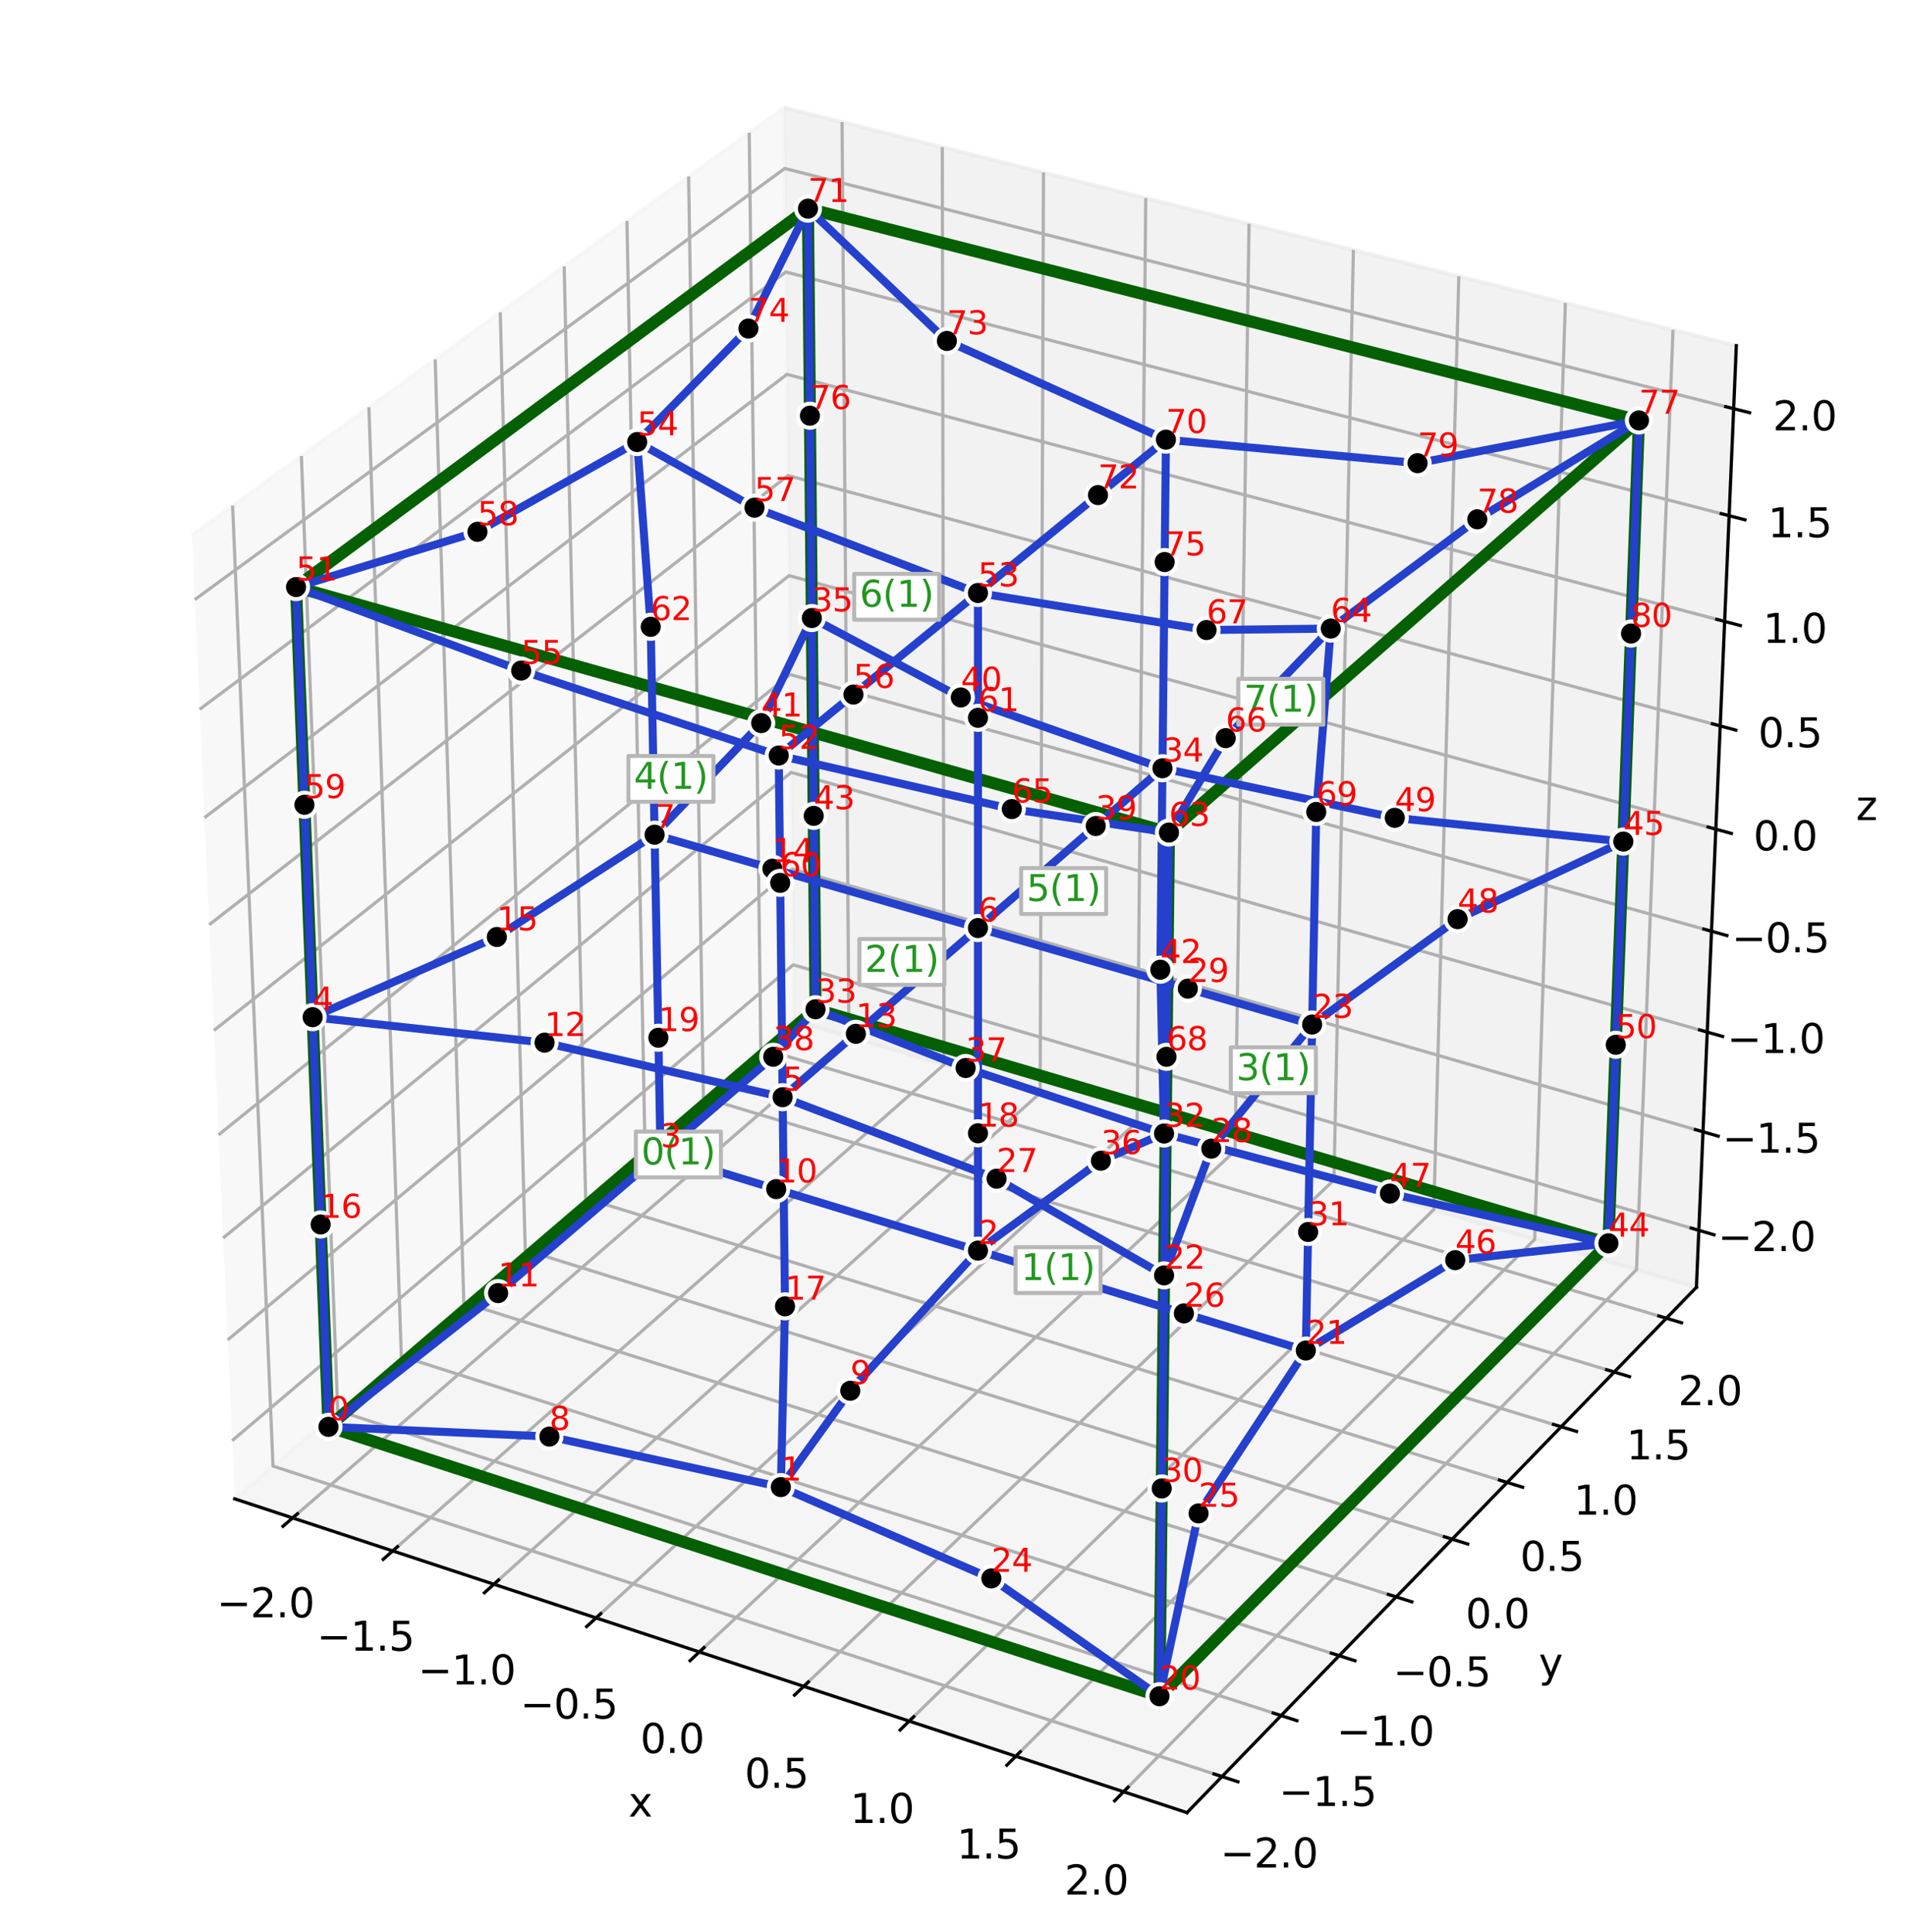 <?xml version="1.0" encoding="utf-8" standalone="no"?>
<!DOCTYPE svg PUBLIC "-//W3C//DTD SVG 1.1//EN"
  "http://www.w3.org/Graphics/SVG/1.1/DTD/svg11.dtd">
<svg xmlns:xlink="http://www.w3.org/1999/xlink" width="474.68pt" height="481.074pt" viewBox="0 0 474.68 481.074" xmlns="http://www.w3.org/2000/svg" version="1.1">
 <defs>
  <style type="text/css">*{stroke-linejoin: round; stroke-linecap: butt}</style>
 </defs>
 <g id="figure_1">
  <g id="patch_1">
   <path d="M 0 481.074 
L 474.68 481.074 
L 474.68 0 
L 0 0 
z
" style="fill: #ffffff"/>
  </g>
  <g id="patch_2">
   <path d="M 7.2 467.474 
L 467.474 467.474 
L 467.474 7.2 
L 7.2 7.2 
z
" style="fill: #ffffff"/>
  </g>
  <g id="pane3d_1">
   <g id="patch_3">
    <path d="M 58.453 373.267 
L 197.705 254.043 
L 195.273 26.779 
L 47.791 133.234 
" style="fill: #f2f2f2; opacity: 0.5; stroke: #f2f2f2; stroke-linejoin: miter"/>
   </g>
  </g>
  <g id="pane3d_2">
   <g id="patch_4">
    <path d="M 197.705 254.043 
L 422.482 320.58 
L 432.426 86.075 
L 195.273 26.779 
" style="fill: #e6e6e6; opacity: 0.5; stroke: #e6e6e6; stroke-linejoin: miter"/>
   </g>
  </g>
  <g id="pane3d_3">
   <g id="patch_5">
    <path d="M 58.453 373.267 
L 295.611 451.411 
L 422.482 320.58 
L 197.705 254.043 
" style="fill: #ececec; opacity: 0.5; stroke: #ececec; stroke-linejoin: miter"/>
   </g>
  </g>
  <g id="axis3d_1">
   <g id="line2d_1">
    <path d="M 58.453 373.267 
L 295.611 451.411 
" style="fill: none; stroke: #000000; stroke-width: 0.8; stroke-linecap: square"/>
   </g>
   <g id="text_1">
    <!-- x -->
    <g transform="translate(156.491 452.391)scale(0.1 -0.1)">
     <defs>
      <path id="DejaVuSans-78" d="M 3513 3500 
L 2247 1797 
L 3578 0 
L 2900 0 
L 1881 1375 
L 863 0 
L 184 0 
L 1544 1831 
L 300 3500 
L 978 3500 
L 1906 2253 
L 2834 3500 
L 3513 3500 
z
" transform="scale(0.016)"/>
     </defs>
     <use xlink:href="#DejaVuSans-78"/>
    </g>
   </g>
   <g id="Line3DCollection_1">
    <path d="M 72.877 378.02 
L 211.423 258.104 
L 209.714 30.39 
" style="fill: none; stroke: #b0b0b0; stroke-width: 0.8"/>
    <path d="M 97.805 386.234 
L 235.119 265.118 
L 234.668 36.629 
" style="fill: none; stroke: #b0b0b0; stroke-width: 0.8"/>
    <path d="M 122.994 394.533 
L 259.043 272.2 
L 259.874 42.931 
" style="fill: none; stroke: #b0b0b0; stroke-width: 0.8"/>
    <path d="M 148.447 402.92 
L 283.198 279.35 
L 285.338 49.298 
" style="fill: none; stroke: #b0b0b0; stroke-width: 0.8"/>
    <path d="M 174.168 411.395 
L 307.588 286.57 
L 311.063 55.73 
" style="fill: none; stroke: #b0b0b0; stroke-width: 0.8"/>
    <path d="M 200.161 419.96 
L 332.217 293.86 
L 337.053 62.229 
" style="fill: none; stroke: #b0b0b0; stroke-width: 0.8"/>
    <path d="M 226.432 428.616 
L 357.088 301.222 
L 363.313 68.795 
" style="fill: none; stroke: #b0b0b0; stroke-width: 0.8"/>
    <path d="M 252.984 437.365 
L 382.204 308.657 
L 389.846 75.429 
" style="fill: none; stroke: #b0b0b0; stroke-width: 0.8"/>
    <path d="M 279.821 446.208 
L 407.569 316.165 
L 416.656 82.133 
" style="fill: none; stroke: #b0b0b0; stroke-width: 0.8"/>
   </g>
   <g id="xtick_1">
    <g id="line2d_2">
     <path d="M 74.075 376.982 
L 70.475 380.098 
" style="fill: none; stroke: #000000; stroke-width: 0.8; stroke-linecap: square"/>
    </g>
    <g id="text_2">
     <!-- −2.0 -->
     <g transform="translate(53.983 402.772)scale(0.1 -0.1)">
      <defs>
       <path id="DejaVuSans-2212" d="M 678 2272 
L 4684 2272 
L 4684 1741 
L 678 1741 
L 678 2272 
z
" transform="scale(0.016)"/>
       <path id="DejaVuSans-32" d="M 1228 531 
L 3431 531 
L 3431 0 
L 469 0 
L 469 531 
Q 828 903 1448 1529 
Q 2069 2156 2228 2338 
Q 2531 2678 2651 2914 
Q 2772 3150 2772 3378 
Q 2772 3750 2511 3984 
Q 2250 4219 1831 4219 
Q 1534 4219 1204 4116 
Q 875 4013 500 3803 
L 500 4441 
Q 881 4594 1212 4672 
Q 1544 4750 1819 4750 
Q 2544 4750 2975 4387 
Q 3406 4025 3406 3419 
Q 3406 3131 3298 2873 
Q 3191 2616 2906 2266 
Q 2828 2175 2409 1742 
Q 1991 1309 1228 531 
z
" transform="scale(0.016)"/>
       <path id="DejaVuSans-2e" d="M 684 794 
L 1344 794 
L 1344 0 
L 684 0 
L 684 794 
z
" transform="scale(0.016)"/>
       <path id="DejaVuSans-30" d="M 2034 4250 
Q 1547 4250 1301 3770 
Q 1056 3291 1056 2328 
Q 1056 1369 1301 889 
Q 1547 409 2034 409 
Q 2525 409 2770 889 
Q 3016 1369 3016 2328 
Q 3016 3291 2770 3770 
Q 2525 4250 2034 4250 
z
M 2034 4750 
Q 2819 4750 3233 4129 
Q 3647 3509 3647 2328 
Q 3647 1150 3233 529 
Q 2819 -91 2034 -91 
Q 1250 -91 836 529 
Q 422 1150 422 2328 
Q 422 3509 836 4129 
Q 1250 4750 2034 4750 
z
" transform="scale(0.016)"/>
      </defs>
      <use xlink:href="#DejaVuSans-2212"/>
      <use xlink:href="#DejaVuSans-32" x="83.789"/>
      <use xlink:href="#DejaVuSans-2e" x="147.412"/>
      <use xlink:href="#DejaVuSans-30" x="179.199"/>
     </g>
    </g>
   </g>
   <g id="xtick_2">
    <g id="line2d_3">
     <path d="M 98.993 385.186 
L 95.424 388.334 
" style="fill: none; stroke: #000000; stroke-width: 0.8; stroke-linecap: square"/>
    </g>
    <g id="text_3">
     <!-- −1.5 -->
     <g transform="translate(78.909 411.086)scale(0.1 -0.1)">
      <defs>
       <path id="DejaVuSans-31" d="M 794 531 
L 1825 531 
L 1825 4091 
L 703 3866 
L 703 4441 
L 1819 4666 
L 2450 4666 
L 2450 531 
L 3481 531 
L 3481 0 
L 794 0 
L 794 531 
z
" transform="scale(0.016)"/>
       <path id="DejaVuSans-35" d="M 691 4666 
L 3169 4666 
L 3169 4134 
L 1269 4134 
L 1269 2991 
Q 1406 3038 1543 3061 
Q 1681 3084 1819 3084 
Q 2600 3084 3056 2656 
Q 3513 2228 3513 1497 
Q 3513 744 3044 326 
Q 2575 -91 1722 -91 
Q 1428 -91 1123 -41 
Q 819 9 494 109 
L 494 744 
Q 775 591 1075 516 
Q 1375 441 1709 441 
Q 2250 441 2565 725 
Q 2881 1009 2881 1497 
Q 2881 1984 2565 2268 
Q 2250 2553 1709 2553 
Q 1456 2553 1204 2497 
Q 953 2441 691 2322 
L 691 4666 
z
" transform="scale(0.016)"/>
      </defs>
      <use xlink:href="#DejaVuSans-2212"/>
      <use xlink:href="#DejaVuSans-31" x="83.789"/>
      <use xlink:href="#DejaVuSans-2e" x="147.412"/>
      <use xlink:href="#DejaVuSans-35" x="179.199"/>
     </g>
    </g>
   </g>
   <g id="xtick_3">
    <g id="line2d_4">
     <path d="M 124.172 393.474 
L 120.634 396.656 
" style="fill: none; stroke: #000000; stroke-width: 0.8; stroke-linecap: square"/>
    </g>
    <g id="text_4">
     <!-- −1.0 -->
     <g transform="translate(104.096 419.487)scale(0.1 -0.1)">
      <use xlink:href="#DejaVuSans-2212"/>
      <use xlink:href="#DejaVuSans-31" x="83.789"/>
      <use xlink:href="#DejaVuSans-2e" x="147.412"/>
      <use xlink:href="#DejaVuSans-30" x="179.199"/>
     </g>
    </g>
   </g>
   <g id="xtick_4">
    <g id="line2d_5">
     <path d="M 149.614 401.85 
L 146.108 405.065 
" style="fill: none; stroke: #000000; stroke-width: 0.8; stroke-linecap: square"/>
    </g>
    <g id="text_5">
     <!-- −0.5 -->
     <g transform="translate(129.547 427.976)scale(0.1 -0.1)">
      <use xlink:href="#DejaVuSans-2212"/>
      <use xlink:href="#DejaVuSans-30" x="83.789"/>
      <use xlink:href="#DejaVuSans-2e" x="147.412"/>
      <use xlink:href="#DejaVuSans-35" x="179.199"/>
     </g>
    </g>
   </g>
   <g id="xtick_5">
    <g id="line2d_6">
     <path d="M 175.324 410.314 
L 171.851 413.562 
" style="fill: none; stroke: #000000; stroke-width: 0.8; stroke-linecap: square"/>
    </g>
    <g id="text_6">
     <!-- 0.0 -->
     <g transform="translate(159.457 436.555)scale(0.1 -0.1)">
      <use xlink:href="#DejaVuSans-30"/>
      <use xlink:href="#DejaVuSans-2e" x="63.623"/>
      <use xlink:href="#DejaVuSans-30" x="95.41"/>
     </g>
    </g>
   </g>
   <g id="xtick_6">
    <g id="line2d_7">
     <path d="M 201.306 418.867 
L 197.868 422.15 
" style="fill: none; stroke: #000000; stroke-width: 0.8; stroke-linecap: square"/>
    </g>
    <g id="text_7">
     <!-- 0.5 -->
     <g transform="translate(185.45 445.224)scale(0.1 -0.1)">
      <use xlink:href="#DejaVuSans-30"/>
      <use xlink:href="#DejaVuSans-2e" x="63.623"/>
      <use xlink:href="#DejaVuSans-35" x="95.41"/>
     </g>
    </g>
   </g>
   <g id="xtick_7">
    <g id="line2d_8">
     <path d="M 227.565 427.512 
L 224.162 430.83 
" style="fill: none; stroke: #000000; stroke-width: 0.8; stroke-linecap: square"/>
    </g>
    <g id="text_8">
     <!-- 1.0 -->
     <g transform="translate(211.72 453.986)scale(0.1 -0.1)">
      <use xlink:href="#DejaVuSans-31"/>
      <use xlink:href="#DejaVuSans-2e" x="63.623"/>
      <use xlink:href="#DejaVuSans-30" x="95.41"/>
     </g>
    </g>
   </g>
   <g id="xtick_8">
    <g id="line2d_9">
     <path d="M 254.105 436.249 
L 250.737 439.602 
" style="fill: none; stroke: #000000; stroke-width: 0.8; stroke-linecap: square"/>
    </g>
    <g id="text_9">
     <!-- 1.5 -->
     <g transform="translate(238.271 462.842)scale(0.1 -0.1)">
      <use xlink:href="#DejaVuSans-31"/>
      <use xlink:href="#DejaVuSans-2e" x="63.623"/>
      <use xlink:href="#DejaVuSans-35" x="95.41"/>
     </g>
    </g>
   </g>
   <g id="xtick_9">
    <g id="line2d_10">
     <path d="M 280.93 445.08 
L 277.6 448.47 
" style="fill: none; stroke: #000000; stroke-width: 0.8; stroke-linecap: square"/>
    </g>
    <g id="text_10">
     <!-- 2.0 -->
     <g transform="translate(265.109 471.794)scale(0.1 -0.1)">
      <use xlink:href="#DejaVuSans-32"/>
      <use xlink:href="#DejaVuSans-2e" x="63.623"/>
      <use xlink:href="#DejaVuSans-30" x="95.41"/>
     </g>
    </g>
   </g>
  </g>
  <g id="axis3d_2">
   <g id="line2d_11">
    <path d="M 422.482 320.58 
L 295.611 451.411 
" style="fill: none; stroke: #000000; stroke-width: 0.8; stroke-linecap: square"/>
   </g>
   <g id="text_11">
    <!-- y -->
    <g transform="translate(383.217 417.667)scale(0.1 -0.1)">
     <defs>
      <path id="DejaVuSans-79" d="M 2059 -325 
Q 1816 -950 1584 -1140 
Q 1353 -1331 966 -1331 
L 506 -1331 
L 506 -850 
L 844 -850 
Q 1081 -850 1212 -737 
Q 1344 -625 1503 -206 
L 1606 56 
L 191 3500 
L 800 3500 
L 1894 763 
L 2988 3500 
L 3597 3500 
L 2059 -325 
z
" transform="scale(0.016)"/>
     </defs>
     <use xlink:href="#DejaVuSans-79"/>
    </g>
   </g>
   <g id="Line3DCollection_2">
    <path d="M 57.931 125.915 
L 67.989 365.103 
L 304.329 442.42 
" style="fill: none; stroke: #b0b0b0; stroke-width: 0.8"/>
    <path d="M 75.059 113.551 
L 84.109 351.302 
L 319.056 427.233 
" style="fill: none; stroke: #b0b0b0; stroke-width: 0.8"/>
    <path d="M 91.872 101.416 
L 99.948 337.741 
L 333.515 412.323 
" style="fill: none; stroke: #b0b0b0; stroke-width: 0.8"/>
    <path d="M 108.378 89.501 
L 115.513 324.414 
L 347.712 397.683 
" style="fill: none; stroke: #b0b0b0; stroke-width: 0.8"/>
    <path d="M 124.586 77.802 
L 130.811 311.316 
L 361.654 383.306 
" style="fill: none; stroke: #b0b0b0; stroke-width: 0.8"/>
    <path d="M 140.504 66.313 
L 145.85 298.44 
L 375.349 369.184 
" style="fill: none; stroke: #b0b0b0; stroke-width: 0.8"/>
    <path d="M 156.139 55.027 
L 160.636 285.781 
L 388.802 355.312 
" style="fill: none; stroke: #b0b0b0; stroke-width: 0.8"/>
    <path d="M 171.499 43.94 
L 175.175 273.333 
L 402.02 341.681 
" style="fill: none; stroke: #b0b0b0; stroke-width: 0.8"/>
    <path d="M 186.591 33.046 
L 189.473 261.091 
L 415.009 328.287 
" style="fill: none; stroke: #b0b0b0; stroke-width: 0.8"/>
   </g>
   <g id="xtick_10">
    <g id="line2d_12">
     <path d="M 302.346 441.771 
L 308.3 443.719 
" style="fill: none; stroke: #000000; stroke-width: 0.8; stroke-linecap: square"/>
    </g>
    <g id="text_12">
     <!-- −2.0 -->
     <g transform="translate(303.913 465.081)scale(0.1 -0.1)">
      <use xlink:href="#DejaVuSans-2212"/>
      <use xlink:href="#DejaVuSans-32" x="83.789"/>
      <use xlink:href="#DejaVuSans-2e" x="147.412"/>
      <use xlink:href="#DejaVuSans-30" x="179.199"/>
     </g>
    </g>
   </g>
   <g id="xtick_11">
    <g id="line2d_13">
     <path d="M 317.086 426.596 
L 323.002 428.508 
" style="fill: none; stroke: #000000; stroke-width: 0.8; stroke-linecap: square"/>
    </g>
    <g id="text_13">
     <!-- −1.5 -->
     <g transform="translate(318.527 449.76)scale(0.1 -0.1)">
      <use xlink:href="#DejaVuSans-2212"/>
      <use xlink:href="#DejaVuSans-31" x="83.789"/>
      <use xlink:href="#DejaVuSans-2e" x="147.412"/>
      <use xlink:href="#DejaVuSans-35" x="179.199"/>
     </g>
    </g>
   </g>
   <g id="xtick_12">
    <g id="line2d_14">
     <path d="M 331.557 411.698 
L 337.436 413.575 
" style="fill: none; stroke: #000000; stroke-width: 0.8; stroke-linecap: square"/>
    </g>
    <g id="text_14">
     <!-- −1.0 -->
     <g transform="translate(332.875 434.72)scale(0.1 -0.1)">
      <use xlink:href="#DejaVuSans-2212"/>
      <use xlink:href="#DejaVuSans-31" x="83.789"/>
      <use xlink:href="#DejaVuSans-2e" x="147.412"/>
      <use xlink:href="#DejaVuSans-30" x="179.199"/>
     </g>
    </g>
   </g>
   <g id="xtick_13">
    <g id="line2d_15">
     <path d="M 345.766 397.069 
L 351.608 398.913 
" style="fill: none; stroke: #000000; stroke-width: 0.8; stroke-linecap: square"/>
    </g>
    <g id="text_15">
     <!-- −0.5 -->
     <g transform="translate(346.963 419.951)scale(0.1 -0.1)">
      <use xlink:href="#DejaVuSans-2212"/>
      <use xlink:href="#DejaVuSans-30" x="83.789"/>
      <use xlink:href="#DejaVuSans-2e" x="147.412"/>
      <use xlink:href="#DejaVuSans-35" x="179.199"/>
     </g>
    </g>
   </g>
   <g id="xtick_14">
    <g id="line2d_16">
     <path d="M 359.721 382.703 
L 365.526 384.514 
" style="fill: none; stroke: #000000; stroke-width: 0.8; stroke-linecap: square"/>
    </g>
    <g id="text_16">
     <!-- 0.0 -->
     <g transform="translate(364.988 405.447)scale(0.1 -0.1)">
      <use xlink:href="#DejaVuSans-30"/>
      <use xlink:href="#DejaVuSans-2e" x="63.623"/>
      <use xlink:href="#DejaVuSans-30" x="95.41"/>
     </g>
    </g>
   </g>
   <g id="xtick_15">
    <g id="line2d_17">
     <path d="M 373.427 368.592 
L 379.196 370.37 
" style="fill: none; stroke: #000000; stroke-width: 0.8; stroke-linecap: square"/>
    </g>
    <g id="text_17">
     <!-- 0.5 -->
     <g transform="translate(378.577 391.201)scale(0.1 -0.1)">
      <use xlink:href="#DejaVuSans-30"/>
      <use xlink:href="#DejaVuSans-2e" x="63.623"/>
      <use xlink:href="#DejaVuSans-35" x="95.41"/>
     </g>
    </g>
   </g>
   <g id="xtick_16">
    <g id="line2d_18">
     <path d="M 386.892 354.73 
L 392.625 356.477 
" style="fill: none; stroke: #000000; stroke-width: 0.8; stroke-linecap: square"/>
    </g>
    <g id="text_18">
     <!-- 1.0 -->
     <g transform="translate(391.927 377.206)scale(0.1 -0.1)">
      <use xlink:href="#DejaVuSans-31"/>
      <use xlink:href="#DejaVuSans-2e" x="63.623"/>
      <use xlink:href="#DejaVuSans-30" x="95.41"/>
     </g>
    </g>
   </g>
   <g id="xtick_17">
    <g id="line2d_19">
     <path d="M 400.122 341.109 
L 405.82 342.826 
" style="fill: none; stroke: #000000; stroke-width: 0.8; stroke-linecap: square"/>
    </g>
    <g id="text_19">
     <!-- 1.5 -->
     <g transform="translate(405.044 363.456)scale(0.1 -0.1)">
      <use xlink:href="#DejaVuSans-31"/>
      <use xlink:href="#DejaVuSans-2e" x="63.623"/>
      <use xlink:href="#DejaVuSans-35" x="95.41"/>
     </g>
    </g>
   </g>
   <g id="xtick_18">
    <g id="line2d_20">
     <path d="M 413.122 327.725 
L 418.785 329.412 
" style="fill: none; stroke: #000000; stroke-width: 0.8; stroke-linecap: square"/>
    </g>
    <g id="text_20">
     <!-- 2.0 -->
     <g transform="translate(417.933 349.943)scale(0.1 -0.1)">
      <use xlink:href="#DejaVuSans-32"/>
      <use xlink:href="#DejaVuSans-2e" x="63.623"/>
      <use xlink:href="#DejaVuSans-30" x="95.41"/>
     </g>
    </g>
   </g>
  </g>
  <g id="axis3d_3">
   <g id="line2d_21">
    <path d="M 422.482 320.58 
L 432.426 86.075 
" style="fill: none; stroke: #000000; stroke-width: 0.8; stroke-linecap: square"/>
   </g>
   <g id="text_21">
    <!-- z -->
    <g transform="translate(462.232 204.228)scale(0.1 -0.1)">
     <defs>
      <path id="DejaVuSans-7a" d="M 353 3500 
L 3084 3500 
L 3084 2975 
L 922 459 
L 3084 459 
L 3084 0 
L 275 0 
L 275 525 
L 2438 3041 
L 353 3041 
L 353 3500 
z
" transform="scale(0.016)"/>
     </defs>
     <use xlink:href="#DejaVuSans-7a"/>
    </g>
   </g>
   <g id="Line3DCollection_3">
    <path d="M 423.084 306.395 
L 197.557 240.265 
L 57.81 358.774 
" style="fill: none; stroke: #b0b0b0; stroke-width: 0.8"/>
    <path d="M 424.124 281.855 
L 197.302 216.438 
L 56.695 333.693 
" style="fill: none; stroke: #b0b0b0; stroke-width: 0.8"/>
    <path d="M 425.177 257.029 
L 197.045 192.345 
L 55.568 308.309 
" style="fill: none; stroke: #b0b0b0; stroke-width: 0.8"/>
    <path d="M 426.242 231.911 
L 196.784 167.983 
L 54.427 282.617 
" style="fill: none; stroke: #b0b0b0; stroke-width: 0.8"/>
    <path d="M 427.32 206.498 
L 196.52 143.346 
L 53.271 256.61 
" style="fill: none; stroke: #b0b0b0; stroke-width: 0.8"/>
    <path d="M 428.41 180.782 
L 196.254 118.429 
L 52.102 230.285 
" style="fill: none; stroke: #b0b0b0; stroke-width: 0.8"/>
    <path d="M 429.513 154.76 
L 195.984 93.229 
L 50.918 203.634 
" style="fill: none; stroke: #b0b0b0; stroke-width: 0.8"/>
    <path d="M 430.63 128.425 
L 195.712 67.74 
L 49.72 176.651 
" style="fill: none; stroke: #b0b0b0; stroke-width: 0.8"/>
    <path d="M 431.76 101.772 
L 195.436 41.957 
L 48.506 149.33 
" style="fill: none; stroke: #b0b0b0; stroke-width: 0.8"/>
   </g>
   <g id="xtick_19">
    <g id="line2d_22">
     <path d="M 421.198 305.842 
L 426.86 307.502 
" style="fill: none; stroke: #000000; stroke-width: 0.8; stroke-linecap: square"/>
    </g>
    <g id="text_22">
     <!-- −2.0 -->
     <g transform="translate(427.851 311.569)scale(0.1 -0.1)">
      <use xlink:href="#DejaVuSans-2212"/>
      <use xlink:href="#DejaVuSans-32" x="83.789"/>
      <use xlink:href="#DejaVuSans-2e" x="147.412"/>
      <use xlink:href="#DejaVuSans-30" x="179.199"/>
     </g>
    </g>
   </g>
   <g id="xtick_20">
    <g id="line2d_23">
     <path d="M 422.227 281.308 
L 427.923 282.95 
" style="fill: none; stroke: #000000; stroke-width: 0.8; stroke-linecap: square"/>
    </g>
    <g id="text_23">
     <!-- −1.5 -->
     <g transform="translate(428.988 287.054)scale(0.1 -0.1)">
      <use xlink:href="#DejaVuSans-2212"/>
      <use xlink:href="#DejaVuSans-31" x="83.789"/>
      <use xlink:href="#DejaVuSans-2e" x="147.412"/>
      <use xlink:href="#DejaVuSans-35" x="179.199"/>
     </g>
    </g>
   </g>
   <g id="xtick_21">
    <g id="line2d_24">
     <path d="M 423.268 256.487 
L 428.999 258.112 
" style="fill: none; stroke: #000000; stroke-width: 0.8; stroke-linecap: square"/>
    </g>
    <g id="text_24">
     <!-- −1.0 -->
     <g transform="translate(430.138 262.254)scale(0.1 -0.1)">
      <use xlink:href="#DejaVuSans-2212"/>
      <use xlink:href="#DejaVuSans-31" x="83.789"/>
      <use xlink:href="#DejaVuSans-2e" x="147.412"/>
      <use xlink:href="#DejaVuSans-30" x="179.199"/>
     </g>
    </g>
   </g>
   <g id="xtick_22">
    <g id="line2d_25">
     <path d="M 424.322 231.376 
L 430.087 232.982 
" style="fill: none; stroke: #000000; stroke-width: 0.8; stroke-linecap: square"/>
    </g>
    <g id="text_25">
     <!-- −0.5 -->
     <g transform="translate(431.301 237.164)scale(0.1 -0.1)">
      <use xlink:href="#DejaVuSans-2212"/>
      <use xlink:href="#DejaVuSans-30" x="83.789"/>
      <use xlink:href="#DejaVuSans-2e" x="147.412"/>
      <use xlink:href="#DejaVuSans-35" x="179.199"/>
     </g>
    </g>
   </g>
   <g id="xtick_23">
    <g id="line2d_26">
     <path d="M 425.387 205.969 
L 431.188 207.556 
" style="fill: none; stroke: #000000; stroke-width: 0.8; stroke-linecap: square"/>
    </g>
    <g id="text_26">
     <!-- 0.0 -->
     <g transform="translate(436.668 211.778)scale(0.1 -0.1)">
      <use xlink:href="#DejaVuSans-30"/>
      <use xlink:href="#DejaVuSans-2e" x="63.623"/>
      <use xlink:href="#DejaVuSans-30" x="95.41"/>
     </g>
    </g>
   </g>
   <g id="xtick_24">
    <g id="line2d_27">
     <path d="M 426.466 180.26 
L 432.302 181.828 
" style="fill: none; stroke: #000000; stroke-width: 0.8; stroke-linecap: square"/>
    </g>
    <g id="text_27">
     <!-- 0.5 -->
     <g transform="translate(437.859 186.092)scale(0.1 -0.1)">
      <use xlink:href="#DejaVuSans-30"/>
      <use xlink:href="#DejaVuSans-2e" x="63.623"/>
      <use xlink:href="#DejaVuSans-35" x="95.41"/>
     </g>
    </g>
   </g>
   <g id="xtick_25">
    <g id="line2d_28">
     <path d="M 427.557 154.245 
L 433.43 155.792 
" style="fill: none; stroke: #000000; stroke-width: 0.8; stroke-linecap: square"/>
    </g>
    <g id="text_28">
     <!-- 1.0 -->
     <g transform="translate(439.064 160.099)scale(0.1 -0.1)">
      <use xlink:href="#DejaVuSans-31"/>
      <use xlink:href="#DejaVuSans-2e" x="63.623"/>
      <use xlink:href="#DejaVuSans-30" x="95.41"/>
     </g>
    </g>
   </g>
   <g id="xtick_26">
    <g id="line2d_29">
     <path d="M 428.662 127.917 
L 434.571 129.443 
" style="fill: none; stroke: #000000; stroke-width: 0.8; stroke-linecap: square"/>
    </g>
    <g id="text_29">
     <!-- 1.5 -->
     <g transform="translate(440.284 133.795)scale(0.1 -0.1)">
      <use xlink:href="#DejaVuSans-31"/>
      <use xlink:href="#DejaVuSans-2e" x="63.623"/>
      <use xlink:href="#DejaVuSans-35" x="95.41"/>
     </g>
    </g>
   </g>
   <g id="xtick_27">
    <g id="line2d_30">
     <path d="M 429.78 101.271 
L 435.726 102.776 
" style="fill: none; stroke: #000000; stroke-width: 0.8; stroke-linecap: square"/>
    </g>
    <g id="text_30">
     <!-- 2.0 -->
     <g transform="translate(441.519 107.173)scale(0.1 -0.1)">
      <use xlink:href="#DejaVuSans-32"/>
      <use xlink:href="#DejaVuSans-2e" x="63.623"/>
      <use xlink:href="#DejaVuSans-30" x="95.41"/>
     </g>
    </g>
   </g>
  </g>
  <g id="axes_1">
   <g id="line2d_31">
    <path d="M 81.807 355.333 
L 101.731 361.792 
L 121.821 368.305 
L 142.079 374.872 
L 162.507 381.494 
L 183.106 388.172 
L 203.88 394.906 
L 224.83 401.698 
L 245.959 408.547 
L 267.268 415.455 
L 288.761 422.423 
" clip-path="url(#p2e8b0ca0cd)" style="fill: none; stroke: #046002; stroke-width: 3; stroke-linecap: square"/>
   </g>
   <g id="line2d_32">
    <path d="M 288.761 422.423 
L 300.685 410.392 
L 312.435 398.539 
L 324.014 386.858 
L 335.425 375.346 
L 346.672 363.999 
L 357.759 352.814 
L 368.689 341.787 
L 379.465 330.915 
L 390.091 320.195 
L 400.57 309.623 
" clip-path="url(#p2e8b0ca0cd)" style="fill: none; stroke: #046002; stroke-width: 3; stroke-linecap: square"/>
   </g>
   <g id="line2d_33">
    <path d="M 400.57 309.623 
L 380.115 303.586 
L 359.822 297.597 
L 339.69 291.656 
L 319.717 285.761 
L 299.9 279.912 
L 280.239 274.109 
L 260.73 268.351 
L 241.372 262.638 
L 222.164 256.969 
L 203.104 251.344 
" clip-path="url(#p2e8b0ca0cd)" style="fill: none; stroke: #046002; stroke-width: 3; stroke-linecap: square"/>
   </g>
   <g id="line2d_34">
    <path d="M 203.104 251.344 
L 191.707 261.115 
L 180.155 271.018 
L 168.447 281.056 
L 156.578 291.231 
L 144.546 301.546 
L 132.346 312.005 
L 119.976 322.61 
L 107.432 333.364 
L 94.71 344.271 
L 81.807 355.333 
" clip-path="url(#p2e8b0ca0cd)" style="fill: none; stroke: #046002; stroke-width: 3; stroke-linecap: square"/>
   </g>
   <g id="line2d_35">
    <path d="M 73.724 146.201 
L 94.613 152.075 
L 115.685 158 
L 136.942 163.978 
L 158.385 170.008 
L 180.019 176.092 
L 201.845 182.229 
L 223.865 188.421 
L 246.083 194.669 
L 268.501 200.973 
L 291.122 207.335 
" clip-path="url(#p2e8b0ca0cd)" style="fill: none; stroke: #046002; stroke-width: 3; stroke-linecap: square"/>
   </g>
   <g id="line2d_36">
    <path d="M 291.122 207.335 
L 303.646 196.353 
L 315.977 185.541 
L 328.119 174.894 
L 340.077 164.409 
L 351.855 154.082 
L 363.456 143.91 
L 374.885 133.889 
L 386.145 124.015 
L 397.24 114.286 
L 408.175 104.699 
" clip-path="url(#p2e8b0ca0cd)" style="fill: none; stroke: #046002; stroke-width: 3; stroke-linecap: square"/>
   </g>
   <g id="line2d_37">
    <path d="M 408.175 104.699 
L 386.702 99.227 
L 365.407 93.8 
L 344.289 88.418 
L 323.345 83.081 
L 302.573 77.788 
L 281.972 72.538 
L 261.538 67.33 
L 241.27 62.165 
L 221.166 57.042 
L 201.223 51.96 
" clip-path="url(#p2e8b0ca0cd)" style="fill: none; stroke: #046002; stroke-width: 3; stroke-linecap: square"/>
   </g>
   <g id="line2d_38">
    <path d="M 201.223 51.96 
L 189.279 60.788 
L 177.166 69.742 
L 164.88 78.823 
L 152.419 88.034 
L 139.777 97.378 
L 126.951 106.858 
L 113.937 116.478 
L 100.73 126.239 
L 87.328 136.145 
L 73.724 146.201 
" clip-path="url(#p2e8b0ca0cd)" style="fill: none; stroke: #046002; stroke-width: 3; stroke-linecap: square"/>
   </g>
   <g id="line2d_39">
    <path d="M 81.807 355.333 
L 81.033 335.32 
L 80.252 315.114 
L 79.464 294.714 
L 78.668 274.115 
L 77.864 253.316 
L 77.052 232.313 
L 76.232 211.102 
L 75.404 189.683 
L 74.568 168.05 
L 73.724 146.201 
" clip-path="url(#p2e8b0ca0cd)" style="fill: none; stroke: #046002; stroke-width: 3; stroke-linecap: square"/>
   </g>
   <g id="line2d_40">
    <path d="M 288.761 422.423 
L 288.986 401.879 
L 289.214 381.13 
L 289.444 360.172 
L 289.677 339.002 
L 289.911 317.616 
L 290.149 296.011 
L 290.388 274.184 
L 290.63 252.131 
L 290.875 229.849 
L 291.122 207.335 
" clip-path="url(#p2e8b0ca0cd)" style="fill: none; stroke: #046002; stroke-width: 3; stroke-linecap: square"/>
   </g>
   <g id="line2d_41">
    <path d="M 400.57 309.623 
L 401.298 289.987 
L 402.034 270.167 
L 402.776 250.162 
L 403.526 229.969 
L 404.282 209.584 
L 405.046 189.006 
L 405.817 168.231 
L 406.595 147.257 
L 407.381 126.08 
L 408.175 104.699 
" clip-path="url(#p2e8b0ca0cd)" style="fill: none; stroke: #046002; stroke-width: 3; stroke-linecap: square"/>
   </g>
   <g id="line2d_42">
    <path d="M 203.104 251.344 
L 202.923 232.206 
L 202.741 212.897 
L 202.558 193.413 
L 202.372 173.754 
L 202.185 153.916 
L 201.996 133.897 
L 201.806 113.695 
L 201.613 93.306 
L 201.419 72.728 
L 201.223 51.96 
" clip-path="url(#p2e8b0ca0cd)" style="fill: none; stroke: #046002; stroke-width: 3; stroke-linecap: square"/>
   </g>
   <g id="line2d_43">
    <path d="M 194.468 370.338 
L 211.761 346.351 
L 243.557 311.447 
" clip-path="url(#p2e8b0ca0cd)" style="fill: none; stroke: #2440cd; stroke-width: 2; stroke-linecap: square"/>
   </g>
   <g id="line2d_44">
    <path d="M 326.782 255.142 
L 301.666 286.056 
L 289.911 317.616 
" clip-path="url(#p2e8b0ca0cd)" style="fill: none; stroke: #2440cd; stroke-width: 2; stroke-linecap: square"/>
   </g>
   <g id="line2d_45">
    <path d="M 81.807 355.333 
L 79.859 304.939 
L 77.864 253.316 
" clip-path="url(#p2e8b0ca0cd)" style="fill: none; stroke: #2440cd; stroke-width: 2; stroke-linecap: square"/>
   </g>
   <g id="line2d_46">
    <path d="M 164.503 287.35 
L 124.053 322.031 
L 81.807 355.333 
" clip-path="url(#p2e8b0ca0cd)" style="fill: none; stroke: #2440cd; stroke-width: 2; stroke-linecap: square"/>
   </g>
   <g id="line2d_47">
    <path d="M 325.205 336.335 
L 325.779 306.807 
L 326.782 255.142 
" clip-path="url(#p2e8b0ca0cd)" style="fill: none; stroke: #2440cd; stroke-width: 2; stroke-linecap: square"/>
   </g>
   <g id="line2d_48">
    <path d="M 201.223 51.96 
L 186.386 81.822 
L 158.686 110.081 
" clip-path="url(#p2e8b0ca0cd)" style="fill: none; stroke: #2440cd; stroke-width: 2; stroke-linecap: square"/>
   </g>
   <g id="line2d_49">
    <path d="M 243.557 231.117 
L 243.557 282.227 
L 243.557 311.447 
" clip-path="url(#p2e8b0ca0cd)" style="fill: none; stroke: #2440cd; stroke-width: 2; stroke-linecap: square"/>
   </g>
   <g id="line2d_50">
    <path d="M 77.864 253.316 
L 135.625 259.657 
L 194.911 273.245 
" clip-path="url(#p2e8b0ca0cd)" style="fill: none; stroke: #2440cd; stroke-width: 2; stroke-linecap: square"/>
   </g>
   <g id="line2d_51">
    <path d="M 326.782 255.142 
L 295.823 246.205 
L 243.557 231.117 
" clip-path="url(#p2e8b0ca0cd)" style="fill: none; stroke: #2440cd; stroke-width: 2; stroke-linecap: square"/>
   </g>
   <g id="line2d_52">
    <path d="M 291.122 207.335 
L 290.509 263.186 
L 289.911 317.616 
" clip-path="url(#p2e8b0ca0cd)" style="fill: none; stroke: #2440cd; stroke-width: 2; stroke-linecap: square"/>
   </g>
   <g id="line2d_53">
    <path d="M 193.941 188.149 
L 251.99 201.488 
L 291.122 207.335 
" clip-path="url(#p2e8b0ca0cd)" style="fill: none; stroke: #2440cd; stroke-width: 2; stroke-linecap: square"/>
   </g>
   <g id="line2d_54">
    <path d="M 289.507 191.323 
L 288.977 241.492 
L 289.902 282.286 
" clip-path="url(#p2e8b0ca0cd)" style="fill: none; stroke: #2440cd; stroke-width: 2; stroke-linecap: square"/>
   </g>
   <g id="line2d_55">
    <path d="M 203.104 251.344 
L 192.572 263.176 
L 164.503 287.35 
" clip-path="url(#p2e8b0ca0cd)" style="fill: none; stroke: #2440cd; stroke-width: 2; stroke-linecap: square"/>
   </g>
   <g id="line2d_56">
    <path d="M 73.724 146.201 
L 129.794 166.999 
L 193.941 188.149 
" clip-path="url(#p2e8b0ca0cd)" style="fill: none; stroke: #2440cd; stroke-width: 2; stroke-linecap: square"/>
   </g>
   <g id="line2d_57">
    <path d="M 243.557 147.676 
L 273.449 123.293 
L 290.372 109.488 
" clip-path="url(#p2e8b0ca0cd)" style="fill: none; stroke: #2440cd; stroke-width: 2; stroke-linecap: square"/>
   </g>
   <g id="line2d_58">
    <path d="M 81.807 355.333 
L 136.825 357.756 
L 194.468 370.338 
" clip-path="url(#p2e8b0ca0cd)" style="fill: none; stroke: #2440cd; stroke-width: 2; stroke-linecap: square"/>
   </g>
   <g id="line2d_59">
    <path d="M 408.175 104.699 
L 353.038 115.345 
L 290.372 109.488 
" clip-path="url(#p2e8b0ca0cd)" style="fill: none; stroke: #2440cd; stroke-width: 2; stroke-linecap: square"/>
   </g>
   <g id="line2d_60">
    <path d="M 194.911 273.245 
L 213.147 257.453 
L 243.557 231.117 
" clip-path="url(#p2e8b0ca0cd)" style="fill: none; stroke: #2440cd; stroke-width: 2; stroke-linecap: square"/>
   </g>
   <g id="line2d_61">
    <path d="M 243.557 147.676 
L 243.557 178.765 
L 243.557 231.117 
" clip-path="url(#p2e8b0ca0cd)" style="fill: none; stroke: #2440cd; stroke-width: 2; stroke-linecap: square"/>
   </g>
   <g id="line2d_62">
    <path d="M 289.507 191.323 
L 347.364 203.668 
L 404.282 209.584 
" clip-path="url(#p2e8b0ca0cd)" style="fill: none; stroke: #2440cd; stroke-width: 2; stroke-linecap: square"/>
   </g>
   <g id="line2d_63">
    <path d="M 194.911 273.245 
L 248.195 293.534 
L 289.911 317.616 
" clip-path="url(#p2e8b0ca0cd)" style="fill: none; stroke: #2440cd; stroke-width: 2; stroke-linecap: square"/>
   </g>
   <g id="line2d_64">
    <path d="M 400.57 309.623 
L 346.156 297.239 
L 289.902 282.286 
" clip-path="url(#p2e8b0ca0cd)" style="fill: none; stroke: #2440cd; stroke-width: 2; stroke-linecap: square"/>
   </g>
   <g id="line2d_65">
    <path d="M 202.185 153.916 
L 239.29 173.691 
L 289.507 191.323 
" clip-path="url(#p2e8b0ca0cd)" style="fill: none; stroke: #2440cd; stroke-width: 2; stroke-linecap: square"/>
   </g>
   <g id="line2d_66">
    <path d="M 194.911 273.245 
L 195.505 325.322 
L 194.468 370.338 
" clip-path="url(#p2e8b0ca0cd)" style="fill: none; stroke: #2440cd; stroke-width: 2; stroke-linecap: square"/>
   </g>
   <g id="line2d_67">
    <path d="M 164.503 287.35 
L 163.966 258.433 
L 163.026 207.87 
" clip-path="url(#p2e8b0ca0cd)" style="fill: none; stroke: #2440cd; stroke-width: 2; stroke-linecap: square"/>
   </g>
   <g id="line2d_68">
    <path d="M 202.185 153.916 
L 189.577 180.082 
L 163.026 207.87 
" clip-path="url(#p2e8b0ca0cd)" style="fill: none; stroke: #2440cd; stroke-width: 2; stroke-linecap: square"/>
   </g>
   <g id="line2d_69">
    <path d="M 289.911 317.616 
L 289.329 370.678 
L 288.761 422.423 
" clip-path="url(#p2e8b0ca0cd)" style="fill: none; stroke: #2440cd; stroke-width: 2; stroke-linecap: square"/>
   </g>
   <g id="line2d_70">
    <path d="M 163.026 207.87 
L 123.736 233.343 
L 77.864 253.316 
" clip-path="url(#p2e8b0ca0cd)" style="fill: none; stroke: #2440cd; stroke-width: 2; stroke-linecap: square"/>
   </g>
   <g id="line2d_71">
    <path d="M 243.557 231.117 
L 272.891 205.713 
L 289.507 191.323 
" clip-path="url(#p2e8b0ca0cd)" style="fill: none; stroke: #2440cd; stroke-width: 2; stroke-linecap: square"/>
   </g>
   <g id="line2d_72">
    <path d="M 203.104 251.344 
L 202.65 203.177 
L 202.185 153.916 
" clip-path="url(#p2e8b0ca0cd)" style="fill: none; stroke: #2440cd; stroke-width: 2; stroke-linecap: square"/>
   </g>
   <g id="line2d_73">
    <path d="M 193.941 188.149 
L 194.303 219.866 
L 194.911 273.245 
" clip-path="url(#p2e8b0ca0cd)" style="fill: none; stroke: #2440cd; stroke-width: 2; stroke-linecap: square"/>
   </g>
   <g id="line2d_74">
    <path d="M 194.468 370.338 
L 246.894 393.089 
L 288.761 422.423 
" clip-path="url(#p2e8b0ca0cd)" style="fill: none; stroke: #2440cd; stroke-width: 2; stroke-linecap: square"/>
   </g>
   <g id="line2d_75">
    <path d="M 77.864 253.316 
L 75.819 200.419 
L 73.724 146.201 
" clip-path="url(#p2e8b0ca0cd)" style="fill: none; stroke: #2440cd; stroke-width: 2; stroke-linecap: square"/>
   </g>
   <g id="line2d_76">
    <path d="M 158.686 110.081 
L 118.914 132.437 
L 73.724 146.201 
" clip-path="url(#p2e8b0ca0cd)" style="fill: none; stroke: #2440cd; stroke-width: 2; stroke-linecap: square"/>
   </g>
   <g id="line2d_77">
    <path d="M 193.941 188.149 
L 212.547 172.971 
L 243.557 147.676 
" clip-path="url(#p2e8b0ca0cd)" style="fill: none; stroke: #2440cd; stroke-width: 2; stroke-linecap: square"/>
   </g>
   <g id="line2d_78">
    <path d="M 331.425 156.537 
L 300.485 156.897 
L 243.557 147.676 
" clip-path="url(#p2e8b0ca0cd)" style="fill: none; stroke: #2440cd; stroke-width: 2; stroke-linecap: square"/>
   </g>
   <g id="line2d_79">
    <path d="M 291.122 207.335 
L 305.259 183.822 
L 331.425 156.537 
" clip-path="url(#p2e8b0ca0cd)" style="fill: none; stroke: #2440cd; stroke-width: 2; stroke-linecap: square"/>
   </g>
   <g id="line2d_80">
    <path d="M 325.205 336.335 
L 294.839 327.079 
L 243.557 311.447 
" clip-path="url(#p2e8b0ca0cd)" style="fill: none; stroke: #2440cd; stroke-width: 2; stroke-linecap: square"/>
   </g>
   <g id="line2d_81">
    <path d="M 288.761 422.423 
L 298.489 376.891 
L 325.205 336.335 
" clip-path="url(#p2e8b0ca0cd)" style="fill: none; stroke: #2440cd; stroke-width: 2; stroke-linecap: square"/>
   </g>
   <g id="line2d_82">
    <path d="M 202.185 153.916 
L 201.71 103.524 
L 201.223 51.96 
" clip-path="url(#p2e8b0ca0cd)" style="fill: none; stroke: #2440cd; stroke-width: 2; stroke-linecap: square"/>
   </g>
   <g id="line2d_83">
    <path d="M 404.282 209.584 
L 363.008 228.898 
L 326.782 255.142 
" clip-path="url(#p2e8b0ca0cd)" style="fill: none; stroke: #2440cd; stroke-width: 2; stroke-linecap: square"/>
   </g>
   <g id="line2d_84">
    <path d="M 243.557 311.447 
L 274.179 289.058 
L 289.902 282.286 
" clip-path="url(#p2e8b0ca0cd)" style="fill: none; stroke: #2440cd; stroke-width: 2; stroke-linecap: square"/>
   </g>
   <g id="line2d_85">
    <path d="M 243.557 231.117 
L 192.366 216.339 
L 163.026 207.87 
" clip-path="url(#p2e8b0ca0cd)" style="fill: none; stroke: #2440cd; stroke-width: 2; stroke-linecap: square"/>
   </g>
   <g id="line2d_86">
    <path d="M 289.902 282.286 
L 240.486 265.975 
L 203.104 251.344 
" clip-path="url(#p2e8b0ca0cd)" style="fill: none; stroke: #2440cd; stroke-width: 2; stroke-linecap: square"/>
   </g>
   <g id="line2d_87">
    <path d="M 243.557 311.447 
L 193.31 296.131 
L 164.503 287.35 
" clip-path="url(#p2e8b0ca0cd)" style="fill: none; stroke: #2440cd; stroke-width: 2; stroke-linecap: square"/>
   </g>
   <g id="line2d_88">
    <path d="M 163.026 207.87 
L 162.063 156.098 
L 158.686 110.081 
" clip-path="url(#p2e8b0ca0cd)" style="fill: none; stroke: #2440cd; stroke-width: 2; stroke-linecap: square"/>
   </g>
   <g id="line2d_89">
    <path d="M 243.557 147.676 
L 187.902 126.425 
L 158.686 110.081 
" clip-path="url(#p2e8b0ca0cd)" style="fill: none; stroke: #2440cd; stroke-width: 2; stroke-linecap: square"/>
   </g>
   <g id="line2d_90">
    <path d="M 408.175 104.699 
L 406.205 157.769 
L 404.282 209.584 
" clip-path="url(#p2e8b0ca0cd)" style="fill: none; stroke: #2440cd; stroke-width: 2; stroke-linecap: square"/>
   </g>
   <g id="line2d_91">
    <path d="M 290.372 109.488 
L 290.05 139.969 
L 289.507 191.323 
" clip-path="url(#p2e8b0ca0cd)" style="fill: none; stroke: #2440cd; stroke-width: 2; stroke-linecap: square"/>
   </g>
   <g id="line2d_92">
    <path d="M 331.425 156.537 
L 367.91 129.323 
L 408.175 104.699 
" clip-path="url(#p2e8b0ca0cd)" style="fill: none; stroke: #2440cd; stroke-width: 2; stroke-linecap: square"/>
   </g>
   <g id="line2d_93">
    <path d="M 290.372 109.488 
L 235.823 84.905 
L 201.223 51.96 
" clip-path="url(#p2e8b0ca0cd)" style="fill: none; stroke: #2440cd; stroke-width: 2; stroke-linecap: square"/>
   </g>
   <g id="line2d_94">
    <path d="M 325.205 336.335 
L 362.419 313.82 
L 400.57 309.623 
" clip-path="url(#p2e8b0ca0cd)" style="fill: none; stroke: #2440cd; stroke-width: 2; stroke-linecap: square"/>
   </g>
   <g id="line2d_95">
    <path d="M 326.782 255.142 
L 327.81 202.201 
L 331.425 156.537 
" clip-path="url(#p2e8b0ca0cd)" style="fill: none; stroke: #2440cd; stroke-width: 2; stroke-linecap: square"/>
   </g>
   <g id="line2d_96">
    <path d="M 404.282 209.584 
L 402.404 260.188 
L 400.57 309.623 
" clip-path="url(#p2e8b0ca0cd)" style="fill: none; stroke: #2440cd; stroke-width: 2; stroke-linecap: square"/>
   </g>
   <g id="line2d_97">
    <defs>
     <path id="mb2cc96b76d" d="M 0 3 
C 0.796 3 1.559 2.684 2.121 2.121 
C 2.684 1.559 3 0.796 3 0 
C 3 -0.796 2.684 -1.559 2.121 -2.121 
C 1.559 -2.684 0.796 -3 0 -3 
C -0.796 -3 -1.559 -2.684 -2.121 -2.121 
C -2.684 -1.559 -3 -0.796 -3 0 
C -3 0.796 -2.684 1.559 -2.121 2.121 
C -1.559 2.684 -0.796 3 0 3 
z
" style="stroke: #ffffff"/>
    </defs>
    <g>
     <use xlink:href="#mb2cc96b76d" x="81.807" y="355.333" style="stroke: #ffffff"/>
     <use xlink:href="#mb2cc96b76d" x="194.468" y="370.338" style="stroke: #ffffff"/>
     <use xlink:href="#mb2cc96b76d" x="243.557" y="311.447" style="stroke: #ffffff"/>
     <use xlink:href="#mb2cc96b76d" x="164.503" y="287.35" style="stroke: #ffffff"/>
     <use xlink:href="#mb2cc96b76d" x="77.864" y="253.316" style="stroke: #ffffff"/>
     <use xlink:href="#mb2cc96b76d" x="194.911" y="273.245" style="stroke: #ffffff"/>
     <use xlink:href="#mb2cc96b76d" x="243.557" y="231.117" style="stroke: #ffffff"/>
     <use xlink:href="#mb2cc96b76d" x="163.026" y="207.87" style="stroke: #ffffff"/>
     <use xlink:href="#mb2cc96b76d" x="136.825" y="357.756" style="stroke: #ffffff"/>
     <use xlink:href="#mb2cc96b76d" x="211.761" y="346.351" style="stroke: #ffffff"/>
     <use xlink:href="#mb2cc96b76d" x="193.31" y="296.131" style="stroke: #ffffff"/>
     <use xlink:href="#mb2cc96b76d" x="124.053" y="322.031" style="stroke: #ffffff"/>
     <use xlink:href="#mb2cc96b76d" x="135.625" y="259.657" style="stroke: #ffffff"/>
     <use xlink:href="#mb2cc96b76d" x="213.147" y="257.453" style="stroke: #ffffff"/>
     <use xlink:href="#mb2cc96b76d" x="192.366" y="216.339" style="stroke: #ffffff"/>
     <use xlink:href="#mb2cc96b76d" x="123.736" y="233.343" style="stroke: #ffffff"/>
     <use xlink:href="#mb2cc96b76d" x="79.859" y="304.939" style="stroke: #ffffff"/>
     <use xlink:href="#mb2cc96b76d" x="195.505" y="325.322" style="stroke: #ffffff"/>
     <use xlink:href="#mb2cc96b76d" x="243.557" y="282.227" style="stroke: #ffffff"/>
     <use xlink:href="#mb2cc96b76d" x="163.966" y="258.433" style="stroke: #ffffff"/>
     <use xlink:href="#mb2cc96b76d" x="288.761" y="422.423" style="stroke: #ffffff"/>
     <use xlink:href="#mb2cc96b76d" x="325.205" y="336.335" style="stroke: #ffffff"/>
     <use xlink:href="#mb2cc96b76d" x="289.911" y="317.616" style="stroke: #ffffff"/>
     <use xlink:href="#mb2cc96b76d" x="326.782" y="255.142" style="stroke: #ffffff"/>
     <use xlink:href="#mb2cc96b76d" x="246.894" y="393.089" style="stroke: #ffffff"/>
     <use xlink:href="#mb2cc96b76d" x="298.489" y="376.891" style="stroke: #ffffff"/>
     <use xlink:href="#mb2cc96b76d" x="294.839" y="327.079" style="stroke: #ffffff"/>
     <use xlink:href="#mb2cc96b76d" x="248.195" y="293.534" style="stroke: #ffffff"/>
     <use xlink:href="#mb2cc96b76d" x="301.666" y="286.056" style="stroke: #ffffff"/>
     <use xlink:href="#mb2cc96b76d" x="295.823" y="246.205" style="stroke: #ffffff"/>
     <use xlink:href="#mb2cc96b76d" x="289.329" y="370.678" style="stroke: #ffffff"/>
     <use xlink:href="#mb2cc96b76d" x="325.779" y="306.807" style="stroke: #ffffff"/>
     <use xlink:href="#mb2cc96b76d" x="289.902" y="282.286" style="stroke: #ffffff"/>
     <use xlink:href="#mb2cc96b76d" x="203.104" y="251.344" style="stroke: #ffffff"/>
     <use xlink:href="#mb2cc96b76d" x="289.507" y="191.323" style="stroke: #ffffff"/>
     <use xlink:href="#mb2cc96b76d" x="202.185" y="153.916" style="stroke: #ffffff"/>
     <use xlink:href="#mb2cc96b76d" x="274.179" y="289.058" style="stroke: #ffffff"/>
     <use xlink:href="#mb2cc96b76d" x="240.486" y="265.975" style="stroke: #ffffff"/>
     <use xlink:href="#mb2cc96b76d" x="192.572" y="263.176" style="stroke: #ffffff"/>
     <use xlink:href="#mb2cc96b76d" x="272.891" y="205.713" style="stroke: #ffffff"/>
     <use xlink:href="#mb2cc96b76d" x="239.29" y="173.691" style="stroke: #ffffff"/>
     <use xlink:href="#mb2cc96b76d" x="189.577" y="180.082" style="stroke: #ffffff"/>
     <use xlink:href="#mb2cc96b76d" x="288.977" y="241.492" style="stroke: #ffffff"/>
     <use xlink:href="#mb2cc96b76d" x="202.65" y="203.177" style="stroke: #ffffff"/>
     <use xlink:href="#mb2cc96b76d" x="400.57" y="309.623" style="stroke: #ffffff"/>
     <use xlink:href="#mb2cc96b76d" x="404.282" y="209.584" style="stroke: #ffffff"/>
     <use xlink:href="#mb2cc96b76d" x="362.419" y="313.82" style="stroke: #ffffff"/>
     <use xlink:href="#mb2cc96b76d" x="346.156" y="297.239" style="stroke: #ffffff"/>
     <use xlink:href="#mb2cc96b76d" x="363.008" y="228.898" style="stroke: #ffffff"/>
     <use xlink:href="#mb2cc96b76d" x="347.364" y="203.668" style="stroke: #ffffff"/>
     <use xlink:href="#mb2cc96b76d" x="402.404" y="260.188" style="stroke: #ffffff"/>
     <use xlink:href="#mb2cc96b76d" x="73.724" y="146.201" style="stroke: #ffffff"/>
     <use xlink:href="#mb2cc96b76d" x="193.941" y="188.149" style="stroke: #ffffff"/>
     <use xlink:href="#mb2cc96b76d" x="243.557" y="147.676" style="stroke: #ffffff"/>
     <use xlink:href="#mb2cc96b76d" x="158.686" y="110.081" style="stroke: #ffffff"/>
     <use xlink:href="#mb2cc96b76d" x="129.794" y="166.999" style="stroke: #ffffff"/>
     <use xlink:href="#mb2cc96b76d" x="212.547" y="172.971" style="stroke: #ffffff"/>
     <use xlink:href="#mb2cc96b76d" x="187.902" y="126.425" style="stroke: #ffffff"/>
     <use xlink:href="#mb2cc96b76d" x="118.914" y="132.437" style="stroke: #ffffff"/>
     <use xlink:href="#mb2cc96b76d" x="75.819" y="200.419" style="stroke: #ffffff"/>
     <use xlink:href="#mb2cc96b76d" x="194.303" y="219.866" style="stroke: #ffffff"/>
     <use xlink:href="#mb2cc96b76d" x="243.557" y="178.765" style="stroke: #ffffff"/>
     <use xlink:href="#mb2cc96b76d" x="162.063" y="156.098" style="stroke: #ffffff"/>
     <use xlink:href="#mb2cc96b76d" x="291.122" y="207.335" style="stroke: #ffffff"/>
     <use xlink:href="#mb2cc96b76d" x="331.425" y="156.537" style="stroke: #ffffff"/>
     <use xlink:href="#mb2cc96b76d" x="251.99" y="201.488" style="stroke: #ffffff"/>
     <use xlink:href="#mb2cc96b76d" x="305.259" y="183.822" style="stroke: #ffffff"/>
     <use xlink:href="#mb2cc96b76d" x="300.485" y="156.897" style="stroke: #ffffff"/>
     <use xlink:href="#mb2cc96b76d" x="290.509" y="263.186" style="stroke: #ffffff"/>
     <use xlink:href="#mb2cc96b76d" x="327.81" y="202.201" style="stroke: #ffffff"/>
     <use xlink:href="#mb2cc96b76d" x="290.372" y="109.488" style="stroke: #ffffff"/>
     <use xlink:href="#mb2cc96b76d" x="201.223" y="51.96" style="stroke: #ffffff"/>
     <use xlink:href="#mb2cc96b76d" x="273.449" y="123.293" style="stroke: #ffffff"/>
     <use xlink:href="#mb2cc96b76d" x="235.823" y="84.905" style="stroke: #ffffff"/>
     <use xlink:href="#mb2cc96b76d" x="186.386" y="81.822" style="stroke: #ffffff"/>
     <use xlink:href="#mb2cc96b76d" x="290.05" y="139.969" style="stroke: #ffffff"/>
     <use xlink:href="#mb2cc96b76d" x="201.71" y="103.524" style="stroke: #ffffff"/>
     <use xlink:href="#mb2cc96b76d" x="408.175" y="104.699" style="stroke: #ffffff"/>
     <use xlink:href="#mb2cc96b76d" x="367.91" y="129.323" style="stroke: #ffffff"/>
     <use xlink:href="#mb2cc96b76d" x="353.038" y="115.345" style="stroke: #ffffff"/>
     <use xlink:href="#mb2cc96b76d" x="406.205" y="157.769" style="stroke: #ffffff"/>
    </g>
   </g>
   <g id="text_31">
    <g id="patch_6">
     <path d="M 158.358 293.207 
L 179.534 293.207 
L 179.534 281.797 
L 158.358 281.797 
z
" style="fill: #ffffff; stroke: #b7b7b7; stroke-linejoin: miter"/>
    </g>
    <!-- 0(1) -->
    <g style="fill: #22971f" transform="translate(159.708 289.986)scale(0.09 -0.09)">
     <defs>
      <path id="DejaVuSans-28" d="M 1984 4856 
Q 1566 4138 1362 3434 
Q 1159 2731 1159 2009 
Q 1159 1288 1364 580 
Q 1569 -128 1984 -844 
L 1484 -844 
Q 1016 -109 783 600 
Q 550 1309 550 2009 
Q 550 2706 781 3412 
Q 1013 4119 1484 4856 
L 1984 4856 
z
" transform="scale(0.016)"/>
      <path id="DejaVuSans-29" d="M 513 4856 
L 1013 4856 
Q 1481 4119 1714 3412 
Q 1947 2706 1947 2009 
Q 1947 1309 1714 600 
Q 1481 -109 1013 -844 
L 513 -844 
Q 928 -128 1133 580 
Q 1338 1288 1338 2009 
Q 1338 2731 1133 3434 
Q 928 4138 513 4856 
z
" transform="scale(0.016)"/>
     </defs>
     <use xlink:href="#DejaVuSans-30"/>
     <use xlink:href="#DejaVuSans-28" x="63.623"/>
     <use xlink:href="#DejaVuSans-31" x="102.637"/>
     <use xlink:href="#DejaVuSans-29" x="166.26"/>
    </g>
   </g>
   <g id="text_32">
    <g id="patch_7">
     <path d="M 252.921 322.009 
L 274.096 322.009 
L 274.096 310.598 
L 252.921 310.598 
z
" style="fill: #ffffff; stroke: #b7b7b7; stroke-linejoin: miter"/>
    </g>
    <!-- 1(1) -->
    <g style="fill: #22971f" transform="translate(254.271 318.787)scale(0.09 -0.09)">
     <use xlink:href="#DejaVuSans-31"/>
     <use xlink:href="#DejaVuSans-28" x="63.623"/>
     <use xlink:href="#DejaVuSans-31" x="102.637"/>
     <use xlink:href="#DejaVuSans-29" x="166.26"/>
    </g>
   </g>
   <g id="text_33">
    <g id="patch_8">
     <path d="M 214.024 245.264 
L 235.2 245.264 
L 235.2 233.853 
L 214.024 233.853 
z
" style="fill: #ffffff; stroke: #b7b7b7; stroke-linejoin: miter"/>
    </g>
    <!-- 2(1) -->
    <g style="fill: #22971f" transform="translate(215.374 242.042)scale(0.09 -0.09)">
     <use xlink:href="#DejaVuSans-32"/>
     <use xlink:href="#DejaVuSans-28" x="63.623"/>
     <use xlink:href="#DejaVuSans-31" x="102.637"/>
     <use xlink:href="#DejaVuSans-29" x="166.26"/>
    </g>
   </g>
   <g id="text_34">
    <g id="patch_9">
     <path d="M 306.532 272.228 
L 327.707 272.228 
L 327.707 260.818 
L 306.532 260.818 
z
" style="fill: #ffffff; stroke: #b7b7b7; stroke-linejoin: miter"/>
    </g>
    <!-- 3(1) -->
    <g style="fill: #22971f" transform="translate(307.882 269.006)scale(0.09 -0.09)">
     <defs>
      <path id="DejaVuSans-33" d="M 2597 2516 
Q 3050 2419 3304 2112 
Q 3559 1806 3559 1356 
Q 3559 666 3084 287 
Q 2609 -91 1734 -91 
Q 1441 -91 1130 -33 
Q 819 25 488 141 
L 488 750 
Q 750 597 1062 519 
Q 1375 441 1716 441 
Q 2309 441 2620 675 
Q 2931 909 2931 1356 
Q 2931 1769 2642 2001 
Q 2353 2234 1838 2234 
L 1294 2234 
L 1294 2753 
L 1863 2753 
Q 2328 2753 2575 2939 
Q 2822 3125 2822 3475 
Q 2822 3834 2567 4026 
Q 2313 4219 1838 4219 
Q 1578 4219 1281 4162 
Q 984 4106 628 3988 
L 628 4550 
Q 988 4650 1302 4700 
Q 1616 4750 1894 4750 
Q 2613 4750 3031 4423 
Q 3450 4097 3450 3541 
Q 3450 3153 3228 2886 
Q 3006 2619 2597 2516 
z
" transform="scale(0.016)"/>
     </defs>
     <use xlink:href="#DejaVuSans-33"/>
     <use xlink:href="#DejaVuSans-28" x="63.623"/>
     <use xlink:href="#DejaVuSans-31" x="102.637"/>
     <use xlink:href="#DejaVuSans-29" x="166.26"/>
    </g>
   </g>
   <g id="text_35">
    <g id="patch_10">
     <path d="M 156.503 199.677 
L 177.678 199.677 
L 177.678 188.267 
L 156.503 188.267 
z
" style="fill: #ffffff; stroke: #b7b7b7; stroke-linejoin: miter"/>
    </g>
    <!-- 4(1) -->
    <g style="fill: #22971f" transform="translate(157.853 196.456)scale(0.09 -0.09)">
     <defs>
      <path id="DejaVuSans-34" d="M 2419 4116 
L 825 1625 
L 2419 1625 
L 2419 4116 
z
M 2253 4666 
L 3047 4666 
L 3047 1625 
L 3713 1625 
L 3713 1100 
L 3047 1100 
L 3047 0 
L 2419 0 
L 2419 1100 
L 313 1100 
L 313 1709 
L 2253 4666 
z
" transform="scale(0.016)"/>
     </defs>
     <use xlink:href="#DejaVuSans-34"/>
     <use xlink:href="#DejaVuSans-28" x="63.623"/>
     <use xlink:href="#DejaVuSans-31" x="102.637"/>
     <use xlink:href="#DejaVuSans-29" x="166.26"/>
    </g>
   </g>
   <g id="text_36">
    <g id="patch_11">
     <path d="M 254.303 227.609 
L 275.478 227.609 
L 275.478 216.199 
L 254.303 216.199 
z
" style="fill: #ffffff; stroke: #b7b7b7; stroke-linejoin: miter"/>
    </g>
    <!-- 5(1) -->
    <g style="fill: #22971f" transform="translate(255.653 224.387)scale(0.09 -0.09)">
     <use xlink:href="#DejaVuSans-35"/>
     <use xlink:href="#DejaVuSans-28" x="63.623"/>
     <use xlink:href="#DejaVuSans-31" x="102.637"/>
     <use xlink:href="#DejaVuSans-29" x="166.26"/>
    </g>
   </g>
   <g id="text_37">
    <g id="patch_12">
     <path d="M 212.731 154.332 
L 233.906 154.332 
L 233.906 142.922 
L 212.731 142.922 
z
" style="fill: #ffffff; stroke: #b7b7b7; stroke-linejoin: miter"/>
    </g>
    <!-- 6(1) -->
    <g style="fill: #22971f" transform="translate(214.081 151.111)scale(0.09 -0.09)">
     <defs>
      <path id="DejaVuSans-36" d="M 2113 2584 
Q 1688 2584 1439 2293 
Q 1191 2003 1191 1497 
Q 1191 994 1439 701 
Q 1688 409 2113 409 
Q 2538 409 2786 701 
Q 3034 994 3034 1497 
Q 3034 2003 2786 2293 
Q 2538 2584 2113 2584 
z
M 3366 4563 
L 3366 3988 
Q 3128 4100 2886 4159 
Q 2644 4219 2406 4219 
Q 1781 4219 1451 3797 
Q 1122 3375 1075 2522 
Q 1259 2794 1537 2939 
Q 1816 3084 2150 3084 
Q 2853 3084 3261 2657 
Q 3669 2231 3669 1497 
Q 3669 778 3244 343 
Q 2819 -91 2113 -91 
Q 1303 -91 875 529 
Q 447 1150 447 2328 
Q 447 3434 972 4092 
Q 1497 4750 2381 4750 
Q 2619 4750 2861 4703 
Q 3103 4656 3366 4563 
z
" transform="scale(0.016)"/>
     </defs>
     <use xlink:href="#DejaVuSans-36"/>
     <use xlink:href="#DejaVuSans-28" x="63.623"/>
     <use xlink:href="#DejaVuSans-31" x="102.637"/>
     <use xlink:href="#DejaVuSans-29" x="166.26"/>
    </g>
   </g>
   <g id="text_38">
    <g id="patch_13">
     <path d="M 308.386 180.466 
L 329.561 180.466 
L 329.561 169.056 
L 308.386 169.056 
z
" style="fill: #ffffff; stroke: #b7b7b7; stroke-linejoin: miter"/>
    </g>
    <!-- 7(1) -->
    <g style="fill: #22971f" transform="translate(309.736 177.244)scale(0.09 -0.09)">
     <defs>
      <path id="DejaVuSans-37" d="M 525 4666 
L 3525 4666 
L 3525 4397 
L 1831 0 
L 1172 0 
L 2766 4134 
L 525 4134 
L 525 4666 
z
" transform="scale(0.016)"/>
     </defs>
     <use xlink:href="#DejaVuSans-37"/>
     <use xlink:href="#DejaVuSans-28" x="63.623"/>
     <use xlink:href="#DejaVuSans-31" x="102.637"/>
     <use xlink:href="#DejaVuSans-29" x="166.26"/>
    </g>
   </g>
   <g id="text_39">
    <!-- 0 -->
    <g style="fill: #ff0000" transform="translate(81.807 353.669)scale(0.08 -0.08)">
     <use xlink:href="#DejaVuSans-30"/>
    </g>
   </g>
   <g id="text_40">
    <!-- 1 -->
    <g style="fill: #ff0000" transform="translate(194.468 368.675)scale(0.08 -0.08)">
     <use xlink:href="#DejaVuSans-31"/>
    </g>
   </g>
   <g id="text_41">
    <!-- 2 -->
    <g style="fill: #ff0000" transform="translate(243.557 309.783)scale(0.08 -0.08)">
     <use xlink:href="#DejaVuSans-32"/>
    </g>
   </g>
   <g id="text_42">
    <!-- 3 -->
    <g style="fill: #ff0000" transform="translate(164.503 285.686)scale(0.08 -0.08)">
     <use xlink:href="#DejaVuSans-33"/>
    </g>
   </g>
   <g id="text_43">
    <!-- 4 -->
    <g style="fill: #ff0000" transform="translate(77.864 251.652)scale(0.08 -0.08)">
     <use xlink:href="#DejaVuSans-34"/>
    </g>
   </g>
   <g id="text_44">
    <!-- 5 -->
    <g style="fill: #ff0000" transform="translate(194.911 271.582)scale(0.08 -0.08)">
     <use xlink:href="#DejaVuSans-35"/>
    </g>
   </g>
   <g id="text_45">
    <!-- 6 -->
    <g style="fill: #ff0000" transform="translate(243.557 229.453)scale(0.08 -0.08)">
     <use xlink:href="#DejaVuSans-36"/>
    </g>
   </g>
   <g id="text_46">
    <!-- 7 -->
    <g style="fill: #ff0000" transform="translate(163.026 206.206)scale(0.08 -0.08)">
     <use xlink:href="#DejaVuSans-37"/>
    </g>
   </g>
   <g id="text_47">
    <!-- 8 -->
    <g style="fill: #ff0000" transform="translate(136.825 356.092)scale(0.08 -0.08)">
     <defs>
      <path id="DejaVuSans-38" d="M 2034 2216 
Q 1584 2216 1326 1975 
Q 1069 1734 1069 1313 
Q 1069 891 1326 650 
Q 1584 409 2034 409 
Q 2484 409 2743 651 
Q 3003 894 3003 1313 
Q 3003 1734 2745 1975 
Q 2488 2216 2034 2216 
z
M 1403 2484 
Q 997 2584 770 2862 
Q 544 3141 544 3541 
Q 544 4100 942 4425 
Q 1341 4750 2034 4750 
Q 2731 4750 3128 4425 
Q 3525 4100 3525 3541 
Q 3525 3141 3298 2862 
Q 3072 2584 2669 2484 
Q 3125 2378 3379 2068 
Q 3634 1759 3634 1313 
Q 3634 634 3220 271 
Q 2806 -91 2034 -91 
Q 1263 -91 848 271 
Q 434 634 434 1313 
Q 434 1759 690 2068 
Q 947 2378 1403 2484 
z
M 1172 3481 
Q 1172 3119 1398 2916 
Q 1625 2713 2034 2713 
Q 2441 2713 2670 2916 
Q 2900 3119 2900 3481 
Q 2900 3844 2670 4047 
Q 2441 4250 2034 4250 
Q 1625 4250 1398 4047 
Q 1172 3844 1172 3481 
z
" transform="scale(0.016)"/>
     </defs>
     <use xlink:href="#DejaVuSans-38"/>
    </g>
   </g>
   <g id="text_48">
    <!-- 9 -->
    <g style="fill: #ff0000" transform="translate(211.761 344.688)scale(0.08 -0.08)">
     <defs>
      <path id="DejaVuSans-39" d="M 703 97 
L 703 672 
Q 941 559 1184 500 
Q 1428 441 1663 441 
Q 2288 441 2617 861 
Q 2947 1281 2994 2138 
Q 2813 1869 2534 1725 
Q 2256 1581 1919 1581 
Q 1219 1581 811 2004 
Q 403 2428 403 3163 
Q 403 3881 828 4315 
Q 1253 4750 1959 4750 
Q 2769 4750 3195 4129 
Q 3622 3509 3622 2328 
Q 3622 1225 3098 567 
Q 2575 -91 1691 -91 
Q 1453 -91 1209 -44 
Q 966 3 703 97 
z
M 1959 2075 
Q 2384 2075 2632 2365 
Q 2881 2656 2881 3163 
Q 2881 3666 2632 3958 
Q 2384 4250 1959 4250 
Q 1534 4250 1286 3958 
Q 1038 3666 1038 3163 
Q 1038 2656 1286 2365 
Q 1534 2075 1959 2075 
z
" transform="scale(0.016)"/>
     </defs>
     <use xlink:href="#DejaVuSans-39"/>
    </g>
   </g>
   <g id="text_49">
    <!-- 10 -->
    <g style="fill: #ff0000" transform="translate(193.31 294.467)scale(0.08 -0.08)">
     <use xlink:href="#DejaVuSans-31"/>
     <use xlink:href="#DejaVuSans-30" x="63.623"/>
    </g>
   </g>
   <g id="text_50">
    <!-- 11 -->
    <g style="fill: #ff0000" transform="translate(124.053 320.367)scale(0.08 -0.08)">
     <use xlink:href="#DejaVuSans-31"/>
     <use xlink:href="#DejaVuSans-31" x="63.623"/>
    </g>
   </g>
   <g id="text_51">
    <!-- 12 -->
    <g style="fill: #ff0000" transform="translate(135.625 257.994)scale(0.08 -0.08)">
     <use xlink:href="#DejaVuSans-31"/>
     <use xlink:href="#DejaVuSans-32" x="63.623"/>
    </g>
   </g>
   <g id="text_52">
    <!-- 13 -->
    <g style="fill: #ff0000" transform="translate(213.147 255.789)scale(0.08 -0.08)">
     <use xlink:href="#DejaVuSans-31"/>
     <use xlink:href="#DejaVuSans-33" x="63.623"/>
    </g>
   </g>
   <g id="text_53">
    <!-- 14 -->
    <g style="fill: #ff0000" transform="translate(192.366 214.676)scale(0.08 -0.08)">
     <use xlink:href="#DejaVuSans-31"/>
     <use xlink:href="#DejaVuSans-34" x="63.623"/>
    </g>
   </g>
   <g id="text_54">
    <!-- 15 -->
    <g style="fill: #ff0000" transform="translate(123.736 231.679)scale(0.08 -0.08)">
     <use xlink:href="#DejaVuSans-31"/>
     <use xlink:href="#DejaVuSans-35" x="63.623"/>
    </g>
   </g>
   <g id="text_55">
    <!-- 16 -->
    <g style="fill: #ff0000" transform="translate(79.859 303.275)scale(0.08 -0.08)">
     <use xlink:href="#DejaVuSans-31"/>
     <use xlink:href="#DejaVuSans-36" x="63.623"/>
    </g>
   </g>
   <g id="text_56">
    <!-- 17 -->
    <g style="fill: #ff0000" transform="translate(195.505 323.658)scale(0.08 -0.08)">
     <use xlink:href="#DejaVuSans-31"/>
     <use xlink:href="#DejaVuSans-37" x="63.623"/>
    </g>
   </g>
   <g id="text_57">
    <!-- 18 -->
    <g style="fill: #ff0000" transform="translate(243.557 280.563)scale(0.08 -0.08)">
     <use xlink:href="#DejaVuSans-31"/>
     <use xlink:href="#DejaVuSans-38" x="63.623"/>
    </g>
   </g>
   <g id="text_58">
    <!-- 19 -->
    <g style="fill: #ff0000" transform="translate(163.966 256.77)scale(0.08 -0.08)">
     <use xlink:href="#DejaVuSans-31"/>
     <use xlink:href="#DejaVuSans-39" x="63.623"/>
    </g>
   </g>
   <g id="text_59">
    <!-- 20 -->
    <g style="fill: #ff0000" transform="translate(288.761 420.759)scale(0.08 -0.08)">
     <use xlink:href="#DejaVuSans-32"/>
     <use xlink:href="#DejaVuSans-30" x="63.623"/>
    </g>
   </g>
   <g id="text_60">
    <!-- 21 -->
    <g style="fill: #ff0000" transform="translate(325.205 334.671)scale(0.08 -0.08)">
     <use xlink:href="#DejaVuSans-32"/>
     <use xlink:href="#DejaVuSans-31" x="63.623"/>
    </g>
   </g>
   <g id="text_61">
    <!-- 22 -->
    <g style="fill: #ff0000" transform="translate(289.911 315.952)scale(0.08 -0.08)">
     <use xlink:href="#DejaVuSans-32"/>
     <use xlink:href="#DejaVuSans-32" x="63.623"/>
    </g>
   </g>
   <g id="text_62">
    <!-- 23 -->
    <g style="fill: #ff0000" transform="translate(326.782 253.478)scale(0.08 -0.08)">
     <use xlink:href="#DejaVuSans-32"/>
     <use xlink:href="#DejaVuSans-33" x="63.623"/>
    </g>
   </g>
   <g id="text_63">
    <!-- 24 -->
    <g style="fill: #ff0000" transform="translate(246.894 391.425)scale(0.08 -0.08)">
     <use xlink:href="#DejaVuSans-32"/>
     <use xlink:href="#DejaVuSans-34" x="63.623"/>
    </g>
   </g>
   <g id="text_64">
    <!-- 25 -->
    <g style="fill: #ff0000" transform="translate(298.489 375.227)scale(0.08 -0.08)">
     <use xlink:href="#DejaVuSans-32"/>
     <use xlink:href="#DejaVuSans-35" x="63.623"/>
    </g>
   </g>
   <g id="text_65">
    <!-- 26 -->
    <g style="fill: #ff0000" transform="translate(294.839 325.415)scale(0.08 -0.08)">
     <use xlink:href="#DejaVuSans-32"/>
     <use xlink:href="#DejaVuSans-36" x="63.623"/>
    </g>
   </g>
   <g id="text_66">
    <!-- 27 -->
    <g style="fill: #ff0000" transform="translate(248.195 291.87)scale(0.08 -0.08)">
     <use xlink:href="#DejaVuSans-32"/>
     <use xlink:href="#DejaVuSans-37" x="63.623"/>
    </g>
   </g>
   <g id="text_67">
    <!-- 28 -->
    <g style="fill: #ff0000" transform="translate(301.666 284.392)scale(0.08 -0.08)">
     <use xlink:href="#DejaVuSans-32"/>
     <use xlink:href="#DejaVuSans-38" x="63.623"/>
    </g>
   </g>
   <g id="text_68">
    <!-- 29 -->
    <g style="fill: #ff0000" transform="translate(295.823 244.541)scale(0.08 -0.08)">
     <use xlink:href="#DejaVuSans-32"/>
     <use xlink:href="#DejaVuSans-39" x="63.623"/>
    </g>
   </g>
   <g id="text_69">
    <!-- 30 -->
    <g style="fill: #ff0000" transform="translate(289.329 369.014)scale(0.08 -0.08)">
     <use xlink:href="#DejaVuSans-33"/>
     <use xlink:href="#DejaVuSans-30" x="63.623"/>
    </g>
   </g>
   <g id="text_70">
    <!-- 31 -->
    <g style="fill: #ff0000" transform="translate(325.779 305.143)scale(0.08 -0.08)">
     <use xlink:href="#DejaVuSans-33"/>
     <use xlink:href="#DejaVuSans-31" x="63.623"/>
    </g>
   </g>
   <g id="text_71">
    <!-- 32 -->
    <g style="fill: #ff0000" transform="translate(289.902 280.622)scale(0.08 -0.08)">
     <use xlink:href="#DejaVuSans-33"/>
     <use xlink:href="#DejaVuSans-32" x="63.623"/>
    </g>
   </g>
   <g id="text_72">
    <!-- 33 -->
    <g style="fill: #ff0000" transform="translate(203.104 249.68)scale(0.08 -0.08)">
     <use xlink:href="#DejaVuSans-33"/>
     <use xlink:href="#DejaVuSans-33" x="63.623"/>
    </g>
   </g>
   <g id="text_73">
    <!-- 34 -->
    <g style="fill: #ff0000" transform="translate(289.507 189.659)scale(0.08 -0.08)">
     <use xlink:href="#DejaVuSans-33"/>
     <use xlink:href="#DejaVuSans-34" x="63.623"/>
    </g>
   </g>
   <g id="text_74">
    <!-- 35 -->
    <g style="fill: #ff0000" transform="translate(202.185 152.252)scale(0.08 -0.08)">
     <use xlink:href="#DejaVuSans-33"/>
     <use xlink:href="#DejaVuSans-35" x="63.623"/>
    </g>
   </g>
   <g id="text_75">
    <!-- 36 -->
    <g style="fill: #ff0000" transform="translate(274.179 287.394)scale(0.08 -0.08)">
     <use xlink:href="#DejaVuSans-33"/>
     <use xlink:href="#DejaVuSans-36" x="63.623"/>
    </g>
   </g>
   <g id="text_76">
    <!-- 37 -->
    <g style="fill: #ff0000" transform="translate(240.486 264.311)scale(0.08 -0.08)">
     <use xlink:href="#DejaVuSans-33"/>
     <use xlink:href="#DejaVuSans-37" x="63.623"/>
    </g>
   </g>
   <g id="text_77">
    <!-- 38 -->
    <g style="fill: #ff0000" transform="translate(192.572 261.512)scale(0.08 -0.08)">
     <use xlink:href="#DejaVuSans-33"/>
     <use xlink:href="#DejaVuSans-38" x="63.623"/>
    </g>
   </g>
   <g id="text_78">
    <!-- 39 -->
    <g style="fill: #ff0000" transform="translate(272.891 204.049)scale(0.08 -0.08)">
     <use xlink:href="#DejaVuSans-33"/>
     <use xlink:href="#DejaVuSans-39" x="63.623"/>
    </g>
   </g>
   <g id="text_79">
    <!-- 40 -->
    <g style="fill: #ff0000" transform="translate(239.29 172.027)scale(0.08 -0.08)">
     <use xlink:href="#DejaVuSans-34"/>
     <use xlink:href="#DejaVuSans-30" x="63.623"/>
    </g>
   </g>
   <g id="text_80">
    <!-- 41 -->
    <g style="fill: #ff0000" transform="translate(189.577 178.418)scale(0.08 -0.08)">
     <use xlink:href="#DejaVuSans-34"/>
     <use xlink:href="#DejaVuSans-31" x="63.623"/>
    </g>
   </g>
   <g id="text_81">
    <!-- 42 -->
    <g style="fill: #ff0000" transform="translate(288.977 239.828)scale(0.08 -0.08)">
     <use xlink:href="#DejaVuSans-34"/>
     <use xlink:href="#DejaVuSans-32" x="63.623"/>
    </g>
   </g>
   <g id="text_82">
    <!-- 43 -->
    <g style="fill: #ff0000" transform="translate(202.65 201.513)scale(0.08 -0.08)">
     <use xlink:href="#DejaVuSans-34"/>
     <use xlink:href="#DejaVuSans-33" x="63.623"/>
    </g>
   </g>
   <g id="text_83">
    <!-- 44 -->
    <g style="fill: #ff0000" transform="translate(400.57 307.96)scale(0.08 -0.08)">
     <use xlink:href="#DejaVuSans-34"/>
     <use xlink:href="#DejaVuSans-34" x="63.623"/>
    </g>
   </g>
   <g id="text_84">
    <!-- 45 -->
    <g style="fill: #ff0000" transform="translate(404.282 207.92)scale(0.08 -0.08)">
     <use xlink:href="#DejaVuSans-34"/>
     <use xlink:href="#DejaVuSans-35" x="63.623"/>
    </g>
   </g>
   <g id="text_85">
    <!-- 46 -->
    <g style="fill: #ff0000" transform="translate(362.419 312.156)scale(0.08 -0.08)">
     <use xlink:href="#DejaVuSans-34"/>
     <use xlink:href="#DejaVuSans-36" x="63.623"/>
    </g>
   </g>
   <g id="text_86">
    <!-- 47 -->
    <g style="fill: #ff0000" transform="translate(346.156 295.575)scale(0.08 -0.08)">
     <use xlink:href="#DejaVuSans-34"/>
     <use xlink:href="#DejaVuSans-37" x="63.623"/>
    </g>
   </g>
   <g id="text_87">
    <!-- 48 -->
    <g style="fill: #ff0000" transform="translate(363.008 227.234)scale(0.08 -0.08)">
     <use xlink:href="#DejaVuSans-34"/>
     <use xlink:href="#DejaVuSans-38" x="63.623"/>
    </g>
   </g>
   <g id="text_88">
    <!-- 49 -->
    <g style="fill: #ff0000" transform="translate(347.364 202.004)scale(0.08 -0.08)">
     <use xlink:href="#DejaVuSans-34"/>
     <use xlink:href="#DejaVuSans-39" x="63.623"/>
    </g>
   </g>
   <g id="text_89">
    <!-- 50 -->
    <g style="fill: #ff0000" transform="translate(402.404 258.524)scale(0.08 -0.08)">
     <use xlink:href="#DejaVuSans-35"/>
     <use xlink:href="#DejaVuSans-30" x="63.623"/>
    </g>
   </g>
   <g id="text_90">
    <!-- 51 -->
    <g style="fill: #ff0000" transform="translate(73.724 144.537)scale(0.08 -0.08)">
     <use xlink:href="#DejaVuSans-35"/>
     <use xlink:href="#DejaVuSans-31" x="63.623"/>
    </g>
   </g>
   <g id="text_91">
    <!-- 52 -->
    <g style="fill: #ff0000" transform="translate(193.941 186.485)scale(0.08 -0.08)">
     <use xlink:href="#DejaVuSans-35"/>
     <use xlink:href="#DejaVuSans-32" x="63.623"/>
    </g>
   </g>
   <g id="text_92">
    <!-- 53 -->
    <g style="fill: #ff0000" transform="translate(243.557 146.012)scale(0.08 -0.08)">
     <use xlink:href="#DejaVuSans-35"/>
     <use xlink:href="#DejaVuSans-33" x="63.623"/>
    </g>
   </g>
   <g id="text_93">
    <!-- 54 -->
    <g style="fill: #ff0000" transform="translate(158.686 108.417)scale(0.08 -0.08)">
     <use xlink:href="#DejaVuSans-35"/>
     <use xlink:href="#DejaVuSans-34" x="63.623"/>
    </g>
   </g>
   <g id="text_94">
    <!-- 55 -->
    <g style="fill: #ff0000" transform="translate(129.794 165.335)scale(0.08 -0.08)">
     <use xlink:href="#DejaVuSans-35"/>
     <use xlink:href="#DejaVuSans-35" x="63.623"/>
    </g>
   </g>
   <g id="text_95">
    <!-- 56 -->
    <g style="fill: #ff0000" transform="translate(212.547 171.308)scale(0.08 -0.08)">
     <use xlink:href="#DejaVuSans-35"/>
     <use xlink:href="#DejaVuSans-36" x="63.623"/>
    </g>
   </g>
   <g id="text_96">
    <!-- 57 -->
    <g style="fill: #ff0000" transform="translate(187.902 124.762)scale(0.08 -0.08)">
     <use xlink:href="#DejaVuSans-35"/>
     <use xlink:href="#DejaVuSans-37" x="63.623"/>
    </g>
   </g>
   <g id="text_97">
    <!-- 58 -->
    <g style="fill: #ff0000" transform="translate(118.914 130.773)scale(0.08 -0.08)">
     <use xlink:href="#DejaVuSans-35"/>
     <use xlink:href="#DejaVuSans-38" x="63.623"/>
    </g>
   </g>
   <g id="text_98">
    <!-- 59 -->
    <g style="fill: #ff0000" transform="translate(75.819 198.755)scale(0.08 -0.08)">
     <use xlink:href="#DejaVuSans-35"/>
     <use xlink:href="#DejaVuSans-39" x="63.623"/>
    </g>
   </g>
   <g id="text_99">
    <!-- 60 -->
    <g style="fill: #ff0000" transform="translate(194.303 218.202)scale(0.08 -0.08)">
     <use xlink:href="#DejaVuSans-36"/>
     <use xlink:href="#DejaVuSans-30" x="63.623"/>
    </g>
   </g>
   <g id="text_100">
    <!-- 61 -->
    <g style="fill: #ff0000" transform="translate(243.557 177.102)scale(0.08 -0.08)">
     <use xlink:href="#DejaVuSans-36"/>
     <use xlink:href="#DejaVuSans-31" x="63.623"/>
    </g>
   </g>
   <g id="text_101">
    <!-- 62 -->
    <g style="fill: #ff0000" transform="translate(162.063 154.434)scale(0.08 -0.08)">
     <use xlink:href="#DejaVuSans-36"/>
     <use xlink:href="#DejaVuSans-32" x="63.623"/>
    </g>
   </g>
   <g id="text_102">
    <!-- 63 -->
    <g style="fill: #ff0000" transform="translate(291.122 205.671)scale(0.08 -0.08)">
     <use xlink:href="#DejaVuSans-36"/>
     <use xlink:href="#DejaVuSans-33" x="63.623"/>
    </g>
   </g>
   <g id="text_103">
    <!-- 64 -->
    <g style="fill: #ff0000" transform="translate(331.425 154.874)scale(0.08 -0.08)">
     <use xlink:href="#DejaVuSans-36"/>
     <use xlink:href="#DejaVuSans-34" x="63.623"/>
    </g>
   </g>
   <g id="text_104">
    <!-- 65 -->
    <g style="fill: #ff0000" transform="translate(251.99 199.824)scale(0.08 -0.08)">
     <use xlink:href="#DejaVuSans-36"/>
     <use xlink:href="#DejaVuSans-35" x="63.623"/>
    </g>
   </g>
   <g id="text_105">
    <!-- 66 -->
    <g style="fill: #ff0000" transform="translate(305.259 182.158)scale(0.08 -0.08)">
     <use xlink:href="#DejaVuSans-36"/>
     <use xlink:href="#DejaVuSans-36" x="63.623"/>
    </g>
   </g>
   <g id="text_106">
    <!-- 67 -->
    <g style="fill: #ff0000" transform="translate(300.485 155.233)scale(0.08 -0.08)">
     <use xlink:href="#DejaVuSans-36"/>
     <use xlink:href="#DejaVuSans-37" x="63.623"/>
    </g>
   </g>
   <g id="text_107">
    <!-- 68 -->
    <g style="fill: #ff0000" transform="translate(290.509 261.522)scale(0.08 -0.08)">
     <use xlink:href="#DejaVuSans-36"/>
     <use xlink:href="#DejaVuSans-38" x="63.623"/>
    </g>
   </g>
   <g id="text_108">
    <!-- 69 -->
    <g style="fill: #ff0000" transform="translate(327.81 200.537)scale(0.08 -0.08)">
     <use xlink:href="#DejaVuSans-36"/>
     <use xlink:href="#DejaVuSans-39" x="63.623"/>
    </g>
   </g>
   <g id="text_109">
    <!-- 70 -->
    <g style="fill: #ff0000" transform="translate(290.372 107.825)scale(0.08 -0.08)">
     <use xlink:href="#DejaVuSans-37"/>
     <use xlink:href="#DejaVuSans-30" x="63.623"/>
    </g>
   </g>
   <g id="text_110">
    <!-- 71 -->
    <g style="fill: #ff0000" transform="translate(201.223 50.296)scale(0.08 -0.08)">
     <use xlink:href="#DejaVuSans-37"/>
     <use xlink:href="#DejaVuSans-31" x="63.623"/>
    </g>
   </g>
   <g id="text_111">
    <!-- 72 -->
    <g style="fill: #ff0000" transform="translate(273.449 121.629)scale(0.08 -0.08)">
     <use xlink:href="#DejaVuSans-37"/>
     <use xlink:href="#DejaVuSans-32" x="63.623"/>
    </g>
   </g>
   <g id="text_112">
    <!-- 73 -->
    <g style="fill: #ff0000" transform="translate(235.823 83.241)scale(0.08 -0.08)">
     <use xlink:href="#DejaVuSans-37"/>
     <use xlink:href="#DejaVuSans-33" x="63.623"/>
    </g>
   </g>
   <g id="text_113">
    <!-- 74 -->
    <g style="fill: #ff0000" transform="translate(186.386 80.159)scale(0.08 -0.08)">
     <use xlink:href="#DejaVuSans-37"/>
     <use xlink:href="#DejaVuSans-34" x="63.623"/>
    </g>
   </g>
   <g id="text_114">
    <!-- 75 -->
    <g style="fill: #ff0000" transform="translate(290.05 138.305)scale(0.08 -0.08)">
     <use xlink:href="#DejaVuSans-37"/>
     <use xlink:href="#DejaVuSans-35" x="63.623"/>
    </g>
   </g>
   <g id="text_115">
    <!-- 76 -->
    <g style="fill: #ff0000" transform="translate(201.71 101.86)scale(0.08 -0.08)">
     <use xlink:href="#DejaVuSans-37"/>
     <use xlink:href="#DejaVuSans-36" x="63.623"/>
    </g>
   </g>
   <g id="text_116">
    <!-- 77 -->
    <g style="fill: #ff0000" transform="translate(408.175 103.035)scale(0.08 -0.08)">
     <use xlink:href="#DejaVuSans-37"/>
     <use xlink:href="#DejaVuSans-37" x="63.623"/>
    </g>
   </g>
   <g id="text_117">
    <!-- 78 -->
    <g style="fill: #ff0000" transform="translate(367.91 127.66)scale(0.08 -0.08)">
     <use xlink:href="#DejaVuSans-37"/>
     <use xlink:href="#DejaVuSans-38" x="63.623"/>
    </g>
   </g>
   <g id="text_118">
    <!-- 79 -->
    <g style="fill: #ff0000" transform="translate(353.038 113.681)scale(0.08 -0.08)">
     <use xlink:href="#DejaVuSans-37"/>
     <use xlink:href="#DejaVuSans-39" x="63.623"/>
    </g>
   </g>
   <g id="text_119">
    <!-- 80 -->
    <g style="fill: #ff0000" transform="translate(406.205 156.105)scale(0.08 -0.08)">
     <use xlink:href="#DejaVuSans-38"/>
     <use xlink:href="#DejaVuSans-30" x="63.623"/>
    </g>
   </g>
  </g>
 </g>
 <defs>
  <clipPath id="p2e8b0ca0cd">
   <rect x="7.2" y="7.2" width="460.274" height="460.274"/>
  </clipPath>
 </defs>
</svg>
